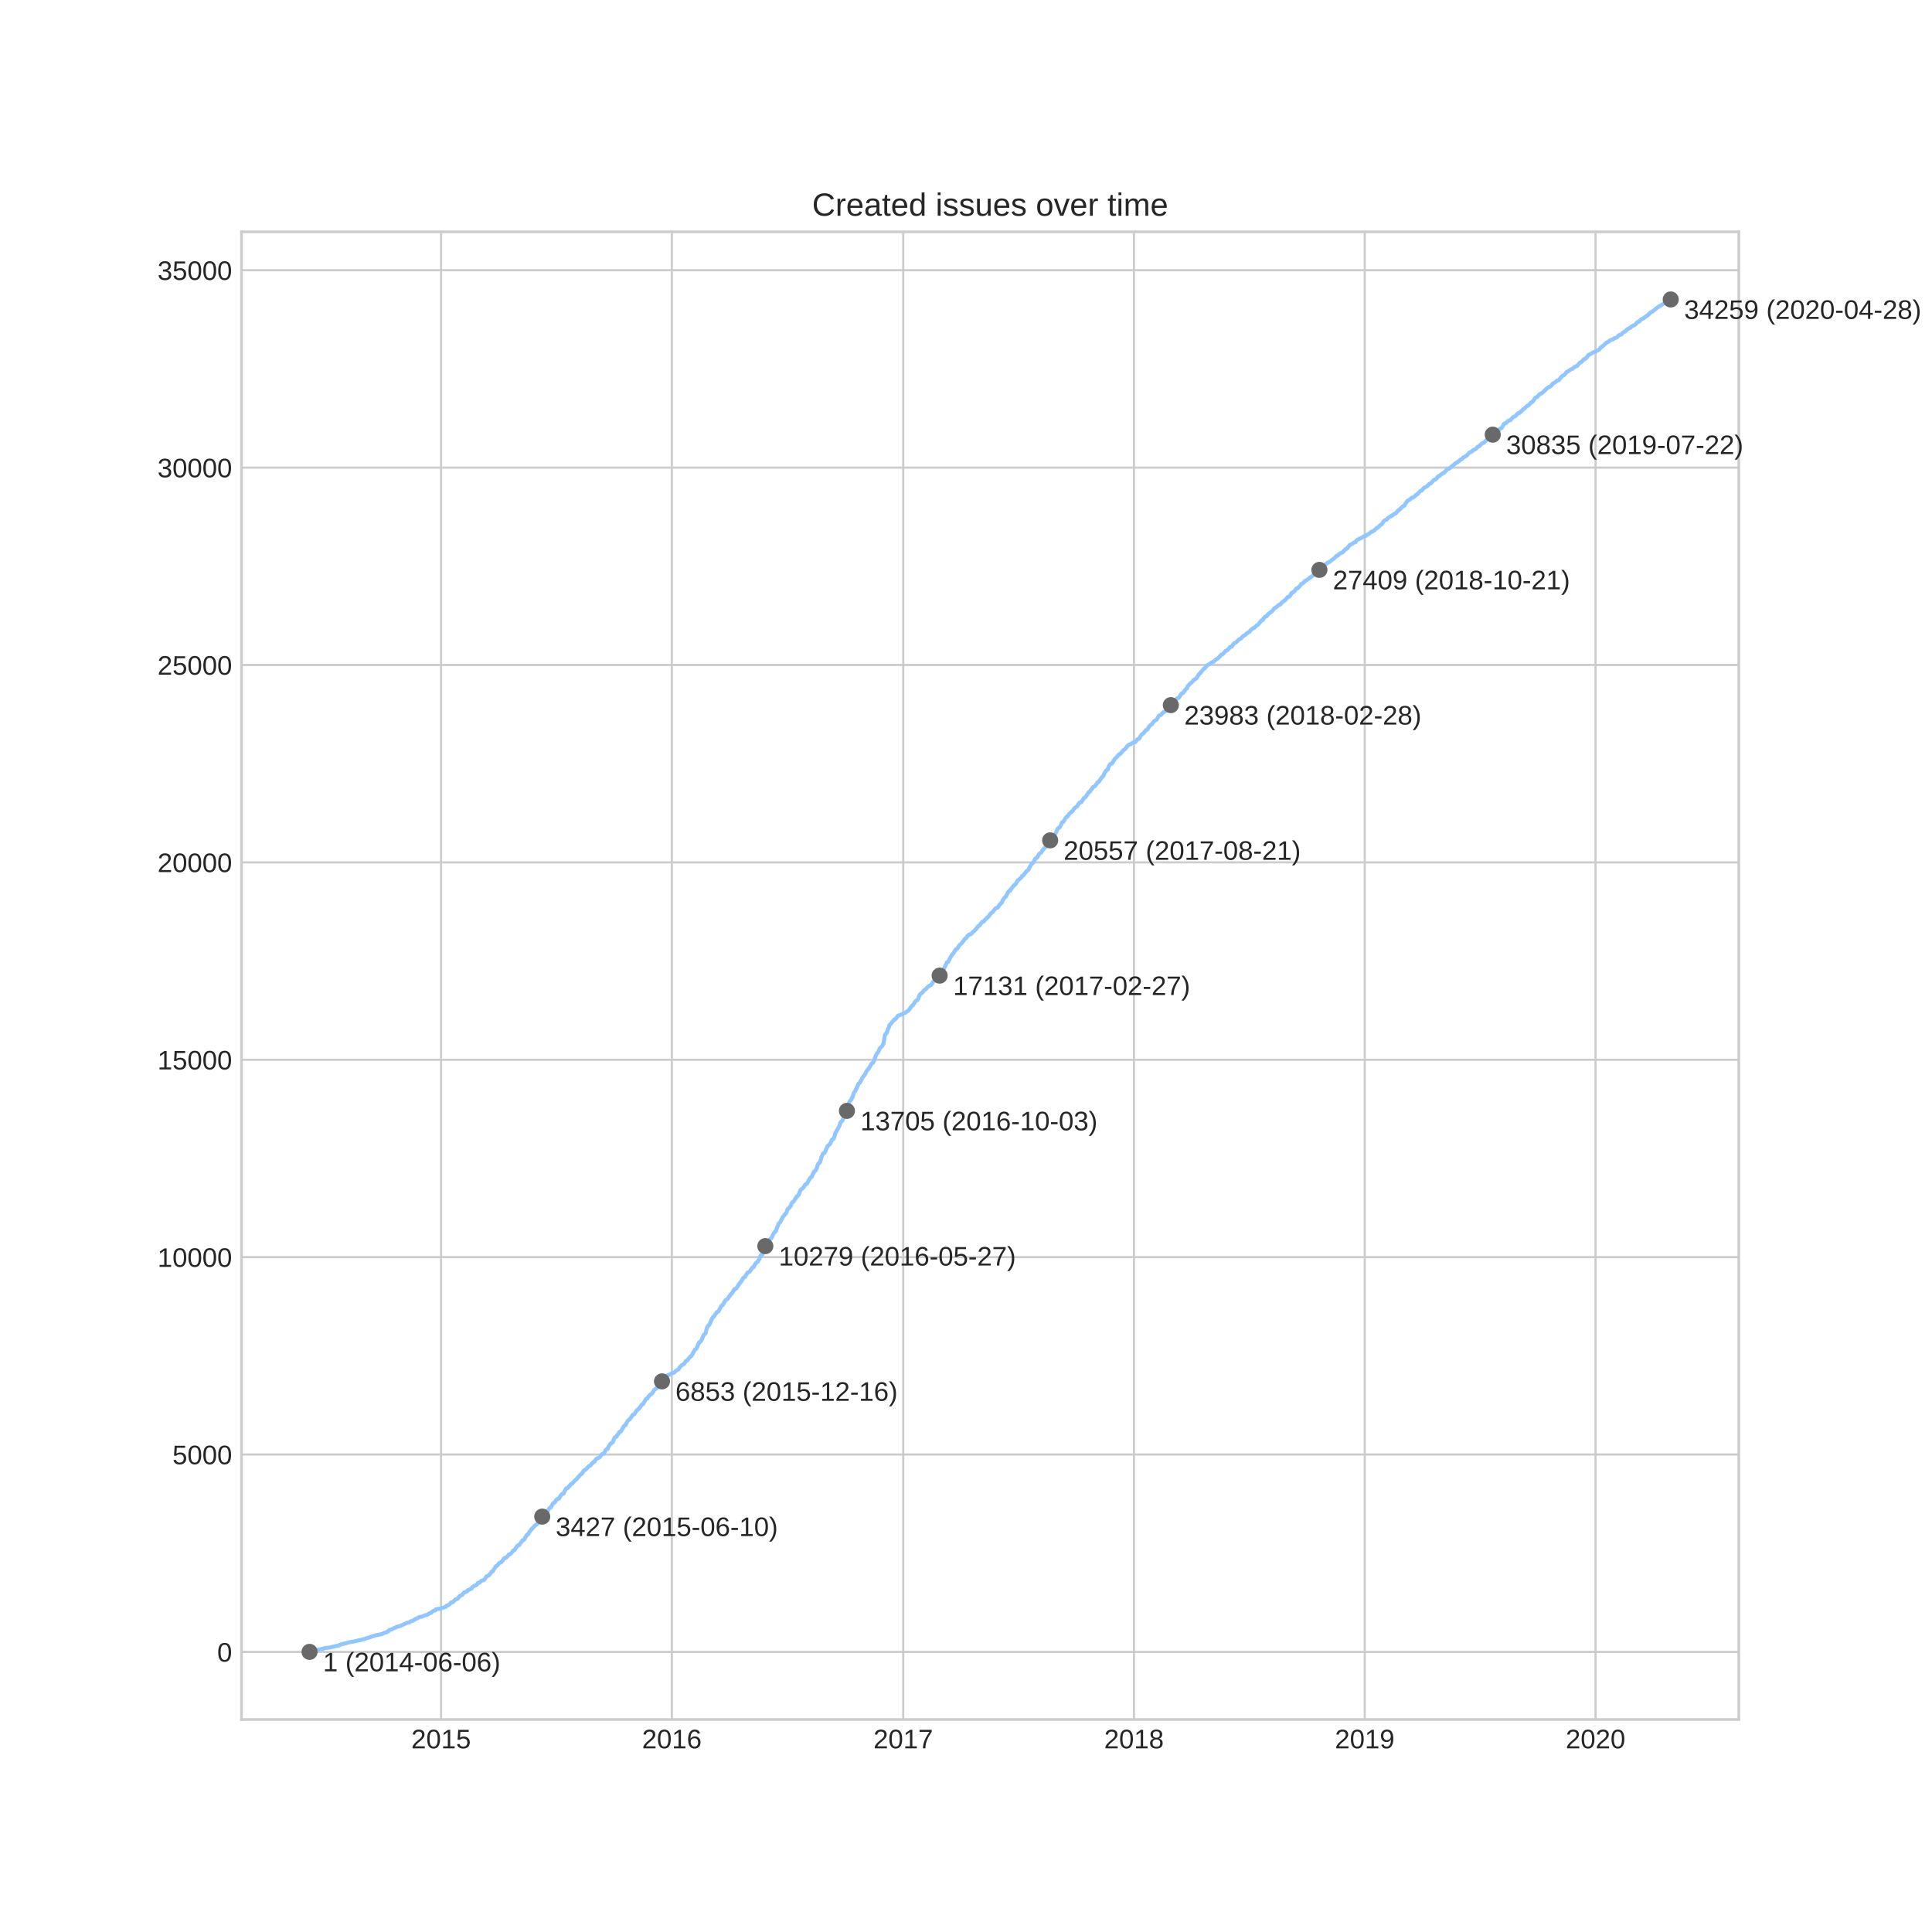 <?xml version="1.0" encoding="utf-8" standalone="no"?>
<!DOCTYPE svg PUBLIC "-//W3C//DTD SVG 1.1//EN"
  "http://www.w3.org/Graphics/SVG/1.1/DTD/svg11.dtd">
<!-- Created with matplotlib (https://matplotlib.org/) -->
<svg height="720pt" version="1.1" viewBox="0 0 720 720" width="720pt" xmlns="http://www.w3.org/2000/svg" xmlns:xlink="http://www.w3.org/1999/xlink">
 <defs>
  <style type="text/css">
*{stroke-linecap:butt;stroke-linejoin:round;}
  </style>
 </defs>
 <g id="figure_1">
  <g id="patch_1">
   <path d="M 0 720 
L 720 720 
L 720 0 
L 0 0 
z
" style="fill:#ffffff;"/>
  </g>
  <g id="axes_1">
   <g id="patch_2">
    <path d="M 90 640.8 
L 648 640.8 
L 648 86.4 
L 90 86.4 
z
" style="fill:#ffffff;"/>
   </g>
   <g id="matplotlib.axis_1">
    <g id="xtick_1">
     <g id="line2d_1">
      <path clip-path="url(#pfdbf160900)" d="M 164.372 640.8 
L 164.372 86.4 
" style="fill:none;stroke:#cccccc;stroke-linecap:round;stroke-width:0.8;"/>
     </g>
     <g id="line2d_2"/>
     <g id="text_1">
      <!-- 2015 -->
      <defs>
       <path d="M 5.031 0 
L 5.031 6.203 
Q 7.516 11.922 11.109 16.281 
Q 14.703 20.656 18.656 24.188 
Q 22.609 27.734 26.484 30.766 
Q 30.375 33.797 33.5 36.812 
Q 36.625 39.844 38.547 43.156 
Q 40.484 46.484 40.484 50.688 
Q 40.484 53.609 39.594 55.828 
Q 38.719 58.062 37.062 59.562 
Q 35.406 61.078 33.078 61.828 
Q 30.766 62.594 27.938 62.594 
Q 25.297 62.594 22.969 61.859 
Q 20.656 61.141 18.844 59.672 
Q 17.047 58.203 15.891 56.031 
Q 14.75 53.859 14.406 50.984 
L 5.422 51.812 
Q 5.859 55.516 7.469 58.781 
Q 9.078 62.062 11.906 64.531 
Q 14.75 67 18.719 68.406 
Q 22.703 69.828 27.938 69.828 
Q 33.062 69.828 37.062 68.609 
Q 41.062 67.391 43.812 64.984 
Q 46.578 62.594 48.047 59.078 
Q 49.516 55.562 49.516 50.984 
Q 49.516 47.516 48.266 44.391 
Q 47.016 41.266 44.938 38.422 
Q 42.875 35.594 40.141 32.953 
Q 37.406 30.328 34.422 27.812 
Q 31.453 25.297 28.422 22.828 
Q 25.391 20.359 22.719 17.859 
Q 20.062 15.375 17.969 12.812 
Q 15.875 10.25 14.703 7.469 
L 50.594 7.469 
L 50.594 0 
z
" id="LiberationSans-50"/>
       <path d="M 51.703 34.422 
Q 51.703 24.516 49.828 17.75 
Q 47.953 10.984 44.703 6.812 
Q 41.453 2.641 37.062 0.828 
Q 32.672 -0.984 27.688 -0.984 
Q 22.656 -0.984 18.312 0.828 
Q 13.969 2.641 10.766 6.781 
Q 7.562 10.938 5.734 17.703 
Q 3.906 24.469 3.906 34.422 
Q 3.906 44.828 5.734 51.641 
Q 7.562 58.453 10.781 62.5 
Q 14.016 66.547 18.406 68.188 
Q 22.797 69.828 27.984 69.828 
Q 32.906 69.828 37.219 68.188 
Q 41.547 66.547 44.766 62.5 
Q 48 58.453 49.844 51.641 
Q 51.703 44.828 51.703 34.422 
z
M 42.781 34.422 
Q 42.781 42.625 41.797 48.062 
Q 40.828 53.516 38.922 56.766 
Q 37.016 60.016 34.25 61.359 
Q 31.5 62.703 27.984 62.703 
Q 24.266 62.703 21.438 61.328 
Q 18.609 59.969 16.672 56.719 
Q 14.75 53.469 13.766 48.016 
Q 12.797 42.578 12.797 34.422 
Q 12.797 26.516 13.797 21.094 
Q 14.797 15.672 16.719 12.375 
Q 18.656 9.078 21.438 7.641 
Q 24.219 6.203 27.781 6.203 
Q 31.25 6.203 34.031 7.641 
Q 36.812 9.078 38.734 12.375 
Q 40.672 15.672 41.719 21.094 
Q 42.781 26.516 42.781 34.422 
z
" id="LiberationSans-48"/>
       <path d="M 7.625 0 
L 7.625 7.469 
L 25.141 7.469 
L 25.141 60.406 
L 9.625 49.312 
L 9.625 57.625 
L 25.875 68.797 
L 33.984 68.797 
L 33.984 7.469 
L 50.734 7.469 
L 50.734 0 
z
" id="LiberationSans-49"/>
       <path d="M 51.422 22.406 
Q 51.422 17.234 49.859 12.938 
Q 48.297 8.641 45.219 5.531 
Q 42.141 2.438 37.578 0.719 
Q 33.016 -0.984 27 -0.984 
Q 21.578 -0.984 17.547 0.281 
Q 13.531 1.562 10.734 3.781 
Q 7.953 6 6.312 8.984 
Q 4.688 11.969 4 15.375 
L 12.891 16.406 
Q 13.422 14.453 14.391 12.625 
Q 15.375 10.797 17.062 9.344 
Q 18.75 7.906 21.219 7.047 
Q 23.688 6.203 27.203 6.203 
Q 30.609 6.203 33.391 7.25 
Q 36.188 8.297 38.156 10.344 
Q 40.141 12.406 41.203 15.375 
Q 42.281 18.359 42.281 22.219 
Q 42.281 25.391 41.25 28.047 
Q 40.234 30.719 38.328 32.641 
Q 36.422 34.578 33.656 35.641 
Q 30.906 36.719 27.391 36.719 
Q 25.203 36.719 23.344 36.328 
Q 21.484 35.938 19.891 35.25 
Q 18.312 34.578 17.016 33.672 
Q 15.719 32.766 14.594 31.781 
L 6 31.781 
L 8.297 68.797 
L 47.406 68.797 
L 47.406 61.328 
L 16.312 61.328 
L 14.984 39.5 
Q 17.328 41.312 20.844 42.594 
Q 24.359 43.891 29.203 43.891 
Q 34.328 43.891 38.422 42.328 
Q 42.531 40.766 45.406 37.906 
Q 48.297 35.062 49.859 31.109 
Q 51.422 27.156 51.422 22.406 
z
" id="LiberationSans-53"/>
      </defs>
      <g style="fill:#262626;" transform="translate(153.25 651.547)scale(0.1 -0.1)">
       <use xlink:href="#LiberationSans-50"/>
       <use x="55.615" xlink:href="#LiberationSans-48"/>
       <use x="111.23" xlink:href="#LiberationSans-49"/>
       <use x="166.846" xlink:href="#LiberationSans-53"/>
      </g>
     </g>
    </g>
    <g id="xtick_2">
     <g id="line2d_3">
      <path clip-path="url(#pfdbf160900)" d="M 250.371 640.8 
L 250.371 86.4 
" style="fill:none;stroke:#cccccc;stroke-linecap:round;stroke-width:0.8;"/>
     </g>
     <g id="line2d_4"/>
     <g id="text_2">
      <!-- 2016 -->
      <defs>
       <path d="M 51.219 22.516 
Q 51.219 17.328 49.781 13 
Q 48.344 8.688 45.531 5.578 
Q 42.719 2.484 38.562 0.75 
Q 34.422 -0.984 29 -0.984 
Q 23 -0.984 18.5 1.312 
Q 14.016 3.609 11.031 7.922 
Q 8.062 12.25 6.562 18.531 
Q 5.078 24.812 5.078 32.812 
Q 5.078 42 6.766 48.922 
Q 8.453 55.859 11.625 60.5 
Q 14.797 65.141 19.359 67.484 
Q 23.922 69.828 29.688 69.828 
Q 33.203 69.828 36.281 69.094 
Q 39.359 68.359 41.875 66.719 
Q 44.391 65.094 46.281 62.406 
Q 48.188 59.719 49.312 55.812 
L 40.922 54.297 
Q 39.547 58.734 36.547 60.719 
Q 33.547 62.703 29.594 62.703 
Q 25.984 62.703 23.047 60.984 
Q 20.125 59.281 18.062 55.875 
Q 16.016 52.484 14.906 47.359 
Q 13.812 42.234 13.812 35.406 
Q 16.219 39.844 20.562 42.156 
Q 24.906 44.484 30.516 44.484 
Q 35.203 44.484 39.016 42.969 
Q 42.828 41.453 45.531 38.594 
Q 48.25 35.75 49.734 31.672 
Q 51.219 27.594 51.219 22.516 
z
M 42.281 22.125 
Q 42.281 25.688 41.406 28.562 
Q 40.531 31.453 38.766 33.469 
Q 37.016 35.5 34.422 36.594 
Q 31.844 37.703 28.422 37.703 
Q 26.031 37.703 23.578 36.984 
Q 21.141 36.281 19.156 34.688 
Q 17.188 33.109 15.938 30.516 
Q 14.703 27.938 14.703 24.219 
Q 14.703 20.406 15.672 17.109 
Q 16.656 13.812 18.484 11.375 
Q 20.312 8.938 22.891 7.516 
Q 25.484 6.109 28.719 6.109 
Q 31.891 6.109 34.406 7.203 
Q 36.922 8.297 38.672 10.375 
Q 40.438 12.453 41.359 15.422 
Q 42.281 18.406 42.281 22.125 
z
" id="LiberationSans-54"/>
      </defs>
      <g style="fill:#262626;" transform="translate(239.249 651.547)scale(0.1 -0.1)">
       <use xlink:href="#LiberationSans-50"/>
       <use x="55.615" xlink:href="#LiberationSans-48"/>
       <use x="111.23" xlink:href="#LiberationSans-49"/>
       <use x="166.846" xlink:href="#LiberationSans-54"/>
      </g>
     </g>
    </g>
    <g id="xtick_3">
     <g id="line2d_5">
      <path clip-path="url(#pfdbf160900)" d="M 336.605 640.8 
L 336.605 86.4 
" style="fill:none;stroke:#cccccc;stroke-linecap:round;stroke-width:0.8;"/>
     </g>
     <g id="line2d_6"/>
     <g id="text_3">
      <!-- 2017 -->
      <defs>
       <path d="M 50.594 61.672 
Q 45.406 53.766 41.062 46.453 
Q 36.719 39.156 33.594 31.75 
Q 30.469 24.359 28.734 16.578 
Q 27 8.797 27 0 
L 17.828 0 
Q 17.828 8.25 19.781 16.188 
Q 21.734 24.125 25.047 31.766 
Q 28.375 39.406 32.766 46.781 
Q 37.156 54.156 42.094 61.328 
L 5.125 61.328 
L 5.125 68.797 
L 50.594 68.797 
z
" id="LiberationSans-55"/>
      </defs>
      <g style="fill:#262626;" transform="translate(325.483 651.547)scale(0.1 -0.1)">
       <use xlink:href="#LiberationSans-50"/>
       <use x="55.615" xlink:href="#LiberationSans-48"/>
       <use x="111.23" xlink:href="#LiberationSans-49"/>
       <use x="166.846" xlink:href="#LiberationSans-55"/>
      </g>
     </g>
    </g>
    <g id="xtick_4">
     <g id="line2d_7">
      <path clip-path="url(#pfdbf160900)" d="M 422.603 640.8 
L 422.603 86.4 
" style="fill:none;stroke:#cccccc;stroke-linecap:round;stroke-width:0.8;"/>
     </g>
     <g id="line2d_8"/>
     <g id="text_4">
      <!-- 2018 -->
      <defs>
       <path d="M 51.266 19.188 
Q 51.266 14.797 49.875 11.109 
Q 48.484 7.422 45.625 4.734 
Q 42.781 2.047 38.328 0.531 
Q 33.891 -0.984 27.828 -0.984 
Q 21.781 -0.984 17.359 0.531 
Q 12.938 2.047 10.031 4.703 
Q 7.125 7.375 5.734 11.062 
Q 4.344 14.75 4.344 19.094 
Q 4.344 22.859 5.484 25.781 
Q 6.641 28.719 8.562 30.828 
Q 10.5 32.953 12.969 34.25 
Q 15.438 35.547 18.062 35.984 
L 18.062 36.188 
Q 15.188 36.859 12.906 38.375 
Q 10.641 39.891 9.094 42.016 
Q 7.562 44.141 6.75 46.719 
Q 5.953 49.312 5.953 52.203 
Q 5.953 55.812 7.344 59 
Q 8.734 62.203 11.469 64.625 
Q 14.203 67.047 18.25 68.438 
Q 22.312 69.828 27.641 69.828 
Q 33.25 69.828 37.375 68.406 
Q 41.5 67 44.203 64.578 
Q 46.922 62.156 48.234 58.938 
Q 49.562 55.719 49.562 52.094 
Q 49.562 49.266 48.75 46.672 
Q 47.953 44.094 46.406 41.969 
Q 44.875 39.844 42.594 38.344 
Q 40.328 36.859 37.359 36.281 
L 37.359 36.078 
Q 40.328 35.594 42.859 34.297 
Q 45.406 33.016 47.266 30.891 
Q 49.125 28.766 50.188 25.828 
Q 51.266 22.906 51.266 19.188 
z
M 40.438 51.609 
Q 40.438 54.203 39.766 56.344 
Q 39.109 58.5 37.594 60.031 
Q 36.078 61.578 33.641 62.422 
Q 31.203 63.281 27.641 63.281 
Q 24.172 63.281 21.781 62.422 
Q 19.391 61.578 17.844 60.031 
Q 16.312 58.5 15.625 56.344 
Q 14.938 54.203 14.938 51.609 
Q 14.938 49.562 15.469 47.406 
Q 16.016 45.266 17.422 43.5 
Q 18.844 41.75 21.328 40.625 
Q 23.828 39.5 27.734 39.5 
Q 31.891 39.5 34.406 40.625 
Q 36.922 41.75 38.25 43.5 
Q 39.594 45.266 40.016 47.406 
Q 40.438 49.562 40.438 51.609 
z
M 42.141 20.016 
Q 42.141 22.516 41.453 24.828 
Q 40.766 27.156 39.109 28.938 
Q 37.453 30.719 34.641 31.812 
Q 31.844 32.906 27.641 32.906 
Q 23.781 32.906 21.062 31.812 
Q 18.359 30.719 16.672 28.906 
Q 14.984 27.094 14.203 24.719 
Q 13.422 22.359 13.422 19.828 
Q 13.422 16.656 14.203 14.031 
Q 14.984 11.422 16.688 9.547 
Q 18.406 7.672 21.188 6.641 
Q 23.969 5.609 27.938 5.609 
Q 31.938 5.609 34.672 6.641 
Q 37.406 7.672 39.062 9.547 
Q 40.719 11.422 41.422 14.078 
Q 42.141 16.75 42.141 20.016 
z
" id="LiberationSans-56"/>
      </defs>
      <g style="fill:#262626;" transform="translate(411.481 651.547)scale(0.1 -0.1)">
       <use xlink:href="#LiberationSans-50"/>
       <use x="55.615" xlink:href="#LiberationSans-48"/>
       <use x="111.23" xlink:href="#LiberationSans-49"/>
       <use x="166.846" xlink:href="#LiberationSans-56"/>
      </g>
     </g>
    </g>
    <g id="xtick_5">
     <g id="line2d_9">
      <path clip-path="url(#pfdbf160900)" d="M 508.602 640.8 
L 508.602 86.4 
" style="fill:none;stroke:#cccccc;stroke-linecap:round;stroke-width:0.8;"/>
     </g>
     <g id="line2d_10"/>
     <g id="text_5">
      <!-- 2019 -->
      <defs>
       <path d="M 50.875 35.797 
Q 50.875 26.609 49.141 19.703 
Q 47.406 12.797 44.188 8.203 
Q 40.969 3.609 36.344 1.312 
Q 31.734 -0.984 25.984 -0.984 
Q 22.016 -0.984 18.844 -0.172 
Q 15.672 0.641 13.172 2.344 
Q 10.688 4.047 8.922 6.781 
Q 7.172 9.516 6.109 13.375 
L 14.5 14.703 
Q 15.875 10.25 18.781 8.172 
Q 21.688 6.109 26.125 6.109 
Q 29.688 6.109 32.641 7.781 
Q 35.594 9.469 37.672 12.844 
Q 39.75 16.219 40.922 21.297 
Q 42.094 26.375 42.188 33.203 
Q 41.156 30.906 39.375 29.094 
Q 37.594 27.297 35.328 26.047 
Q 33.062 24.812 30.422 24.141 
Q 27.781 23.484 25.094 23.484 
Q 20.406 23.484 16.625 25.172 
Q 12.844 26.859 10.203 29.875 
Q 7.562 32.906 6.125 37.172 
Q 4.688 41.453 4.688 46.688 
Q 4.688 52 6.219 56.297 
Q 7.766 60.594 10.688 63.594 
Q 13.625 66.609 17.891 68.219 
Q 22.172 69.828 27.594 69.828 
Q 39.062 69.828 44.969 61.328 
Q 50.875 52.828 50.875 35.797 
z
M 41.312 44.281 
Q 41.312 48.094 40.406 51.453 
Q 39.5 54.828 37.719 57.312 
Q 35.938 59.812 33.328 61.25 
Q 30.719 62.703 27.297 62.703 
Q 24.125 62.703 21.578 61.578 
Q 19.047 60.453 17.281 58.375 
Q 15.531 56.297 14.578 53.312 
Q 13.625 50.344 13.625 46.688 
Q 13.625 43.219 14.469 40.234 
Q 15.328 37.25 17.031 35.078 
Q 18.75 32.906 21.281 31.656 
Q 23.828 30.422 27.203 30.422 
Q 29.641 30.422 32.156 31.25 
Q 34.672 32.078 36.688 33.781 
Q 38.719 35.5 40.016 38.109 
Q 41.312 40.719 41.312 44.281 
z
" id="LiberationSans-57"/>
      </defs>
      <g style="fill:#262626;" transform="translate(497.48 651.547)scale(0.1 -0.1)">
       <use xlink:href="#LiberationSans-50"/>
       <use x="55.615" xlink:href="#LiberationSans-48"/>
       <use x="111.23" xlink:href="#LiberationSans-49"/>
       <use x="166.846" xlink:href="#LiberationSans-57"/>
      </g>
     </g>
    </g>
    <g id="xtick_6">
     <g id="line2d_11">
      <path clip-path="url(#pfdbf160900)" d="M 594.6 640.8 
L 594.6 86.4 
" style="fill:none;stroke:#cccccc;stroke-linecap:round;stroke-width:0.8;"/>
     </g>
     <g id="line2d_12"/>
     <g id="text_6">
      <!-- 2020 -->
      <g style="fill:#262626;" transform="translate(583.478 651.547)scale(0.1 -0.1)">
       <use xlink:href="#LiberationSans-50"/>
       <use x="55.615" xlink:href="#LiberationSans-48"/>
       <use x="111.23" xlink:href="#LiberationSans-50"/>
       <use x="166.846" xlink:href="#LiberationSans-48"/>
      </g>
     </g>
    </g>
   </g>
   <g id="matplotlib.axis_2">
    <g id="ytick_1">
     <g id="line2d_13">
      <path clip-path="url(#pfdbf160900)" d="M 90 615.615 
L 648 615.615 
" style="fill:none;stroke:#cccccc;stroke-linecap:round;stroke-width:0.8;"/>
     </g>
     <g id="line2d_14"/>
     <g id="text_7">
      <!-- 0 -->
      <g style="fill:#262626;" transform="translate(80.939 619.238)scale(0.1 -0.1)">
       <use xlink:href="#LiberationSans-48"/>
      </g>
     </g>
    </g>
    <g id="ytick_2">
     <g id="line2d_15">
      <path clip-path="url(#pfdbf160900)" d="M 90 542.055 
L 648 542.055 
" style="fill:none;stroke:#cccccc;stroke-linecap:round;stroke-width:0.8;"/>
     </g>
     <g id="line2d_16"/>
     <g id="text_8">
      <!-- 5000 -->
      <g style="fill:#262626;" transform="translate(64.256 545.679)scale(0.1 -0.1)">
       <use xlink:href="#LiberationSans-53"/>
       <use x="55.615" xlink:href="#LiberationSans-48"/>
       <use x="111.23" xlink:href="#LiberationSans-48"/>
       <use x="166.846" xlink:href="#LiberationSans-48"/>
      </g>
     </g>
    </g>
    <g id="ytick_3">
     <g id="line2d_17">
      <path clip-path="url(#pfdbf160900)" d="M 90 468.496 
L 648 468.496 
" style="fill:none;stroke:#cccccc;stroke-linecap:round;stroke-width:0.8;"/>
     </g>
     <g id="line2d_18"/>
     <g id="text_9">
      <!-- 10000 -->
      <g style="fill:#262626;" transform="translate(58.695 472.119)scale(0.1 -0.1)">
       <use xlink:href="#LiberationSans-49"/>
       <use x="55.615" xlink:href="#LiberationSans-48"/>
       <use x="111.23" xlink:href="#LiberationSans-48"/>
       <use x="166.846" xlink:href="#LiberationSans-48"/>
       <use x="222.461" xlink:href="#LiberationSans-48"/>
      </g>
     </g>
    </g>
    <g id="ytick_4">
     <g id="line2d_19">
      <path clip-path="url(#pfdbf160900)" d="M 90 394.936 
L 648 394.936 
" style="fill:none;stroke:#cccccc;stroke-linecap:round;stroke-width:0.8;"/>
     </g>
     <g id="line2d_20"/>
     <g id="text_10">
      <!-- 15000 -->
      <g style="fill:#262626;" transform="translate(58.695 398.56)scale(0.1 -0.1)">
       <use xlink:href="#LiberationSans-49"/>
       <use x="55.615" xlink:href="#LiberationSans-53"/>
       <use x="111.23" xlink:href="#LiberationSans-48"/>
       <use x="166.846" xlink:href="#LiberationSans-48"/>
       <use x="222.461" xlink:href="#LiberationSans-48"/>
      </g>
     </g>
    </g>
    <g id="ytick_5">
     <g id="line2d_21">
      <path clip-path="url(#pfdbf160900)" d="M 90 321.377 
L 648 321.377 
" style="fill:none;stroke:#cccccc;stroke-linecap:round;stroke-width:0.8;"/>
     </g>
     <g id="line2d_22"/>
     <g id="text_11">
      <!-- 20000 -->
      <g style="fill:#262626;" transform="translate(58.695 325)scale(0.1 -0.1)">
       <use xlink:href="#LiberationSans-50"/>
       <use x="55.615" xlink:href="#LiberationSans-48"/>
       <use x="111.23" xlink:href="#LiberationSans-48"/>
       <use x="166.846" xlink:href="#LiberationSans-48"/>
       <use x="222.461" xlink:href="#LiberationSans-48"/>
      </g>
     </g>
    </g>
    <g id="ytick_6">
     <g id="line2d_23">
      <path clip-path="url(#pfdbf160900)" d="M 90 247.817 
L 648 247.817 
" style="fill:none;stroke:#cccccc;stroke-linecap:round;stroke-width:0.8;"/>
     </g>
     <g id="line2d_24"/>
     <g id="text_12">
      <!-- 25000 -->
      <g style="fill:#262626;" transform="translate(58.695 251.441)scale(0.1 -0.1)">
       <use xlink:href="#LiberationSans-50"/>
       <use x="55.615" xlink:href="#LiberationSans-53"/>
       <use x="111.23" xlink:href="#LiberationSans-48"/>
       <use x="166.846" xlink:href="#LiberationSans-48"/>
       <use x="222.461" xlink:href="#LiberationSans-48"/>
      </g>
     </g>
    </g>
    <g id="ytick_7">
     <g id="line2d_25">
      <path clip-path="url(#pfdbf160900)" d="M 90 174.258 
L 648 174.258 
" style="fill:none;stroke:#cccccc;stroke-linecap:round;stroke-width:0.8;"/>
     </g>
     <g id="line2d_26"/>
     <g id="text_13">
      <!-- 30000 -->
      <defs>
       <path d="M 51.219 19 
Q 51.219 14.266 49.672 10.547 
Q 48.141 6.844 45.188 4.266 
Q 42.234 1.703 37.859 0.359 
Q 33.5 -0.984 27.875 -0.984 
Q 21.484 -0.984 17.109 0.609 
Q 12.75 2.203 9.906 4.812 
Q 7.078 7.422 5.656 10.766 
Q 4.25 14.109 3.812 17.672 
L 12.891 18.5 
Q 13.281 15.766 14.328 13.516 
Q 15.375 11.281 17.188 9.672 
Q 19 8.062 21.625 7.172 
Q 24.266 6.297 27.875 6.297 
Q 34.516 6.297 38.297 9.562 
Q 42.094 12.844 42.094 19.281 
Q 42.094 23.094 40.406 25.406 
Q 38.719 27.734 36.203 29.031 
Q 33.688 30.328 30.734 30.766 
Q 27.781 31.203 25.297 31.203 
L 20.312 31.203 
L 20.312 38.812 
L 25.094 38.812 
Q 27.594 38.812 30.266 39.328 
Q 32.953 39.844 35.172 41.188 
Q 37.406 42.531 38.844 44.828 
Q 40.281 47.125 40.281 50.688 
Q 40.281 56.203 37.031 59.391 
Q 33.797 62.594 27.391 62.594 
Q 21.578 62.594 17.984 59.609 
Q 14.406 56.641 13.812 51.219 
L 4.984 51.906 
Q 5.516 56.453 7.469 59.812 
Q 9.422 63.188 12.422 65.406 
Q 15.438 67.625 19.281 68.719 
Q 23.141 69.828 27.484 69.828 
Q 33.25 69.828 37.391 68.375 
Q 41.547 66.938 44.188 64.469 
Q 46.828 62.016 48.062 58.688 
Q 49.312 55.375 49.312 51.609 
Q 49.312 48.578 48.484 45.938 
Q 47.656 43.312 45.891 41.203 
Q 44.141 39.109 41.422 37.594 
Q 38.719 36.078 34.906 35.297 
L 34.906 35.109 
Q 39.062 34.672 42.141 33.219 
Q 45.219 31.781 47.219 29.625 
Q 49.219 27.484 50.219 24.75 
Q 51.219 22.016 51.219 19 
z
" id="LiberationSans-51"/>
      </defs>
      <g style="fill:#262626;" transform="translate(58.695 177.881)scale(0.1 -0.1)">
       <use xlink:href="#LiberationSans-51"/>
       <use x="55.615" xlink:href="#LiberationSans-48"/>
       <use x="111.23" xlink:href="#LiberationSans-48"/>
       <use x="166.846" xlink:href="#LiberationSans-48"/>
       <use x="222.461" xlink:href="#LiberationSans-48"/>
      </g>
     </g>
    </g>
    <g id="ytick_8">
     <g id="line2d_27">
      <path clip-path="url(#pfdbf160900)" d="M 90 100.698 
L 648 100.698 
" style="fill:none;stroke:#cccccc;stroke-linecap:round;stroke-width:0.8;"/>
     </g>
     <g id="line2d_28"/>
     <g id="text_14">
      <!-- 35000 -->
      <g style="fill:#262626;" transform="translate(58.695 104.322)scale(0.1 -0.1)">
       <use xlink:href="#LiberationSans-51"/>
       <use x="55.615" xlink:href="#LiberationSans-53"/>
       <use x="111.23" xlink:href="#LiberationSans-48"/>
       <use x="166.846" xlink:href="#LiberationSans-48"/>
       <use x="222.461" xlink:href="#LiberationSans-48"/>
      </g>
     </g>
    </g>
   </g>
   <g id="line2d_29">
    <path clip-path="url(#pfdbf160900)" d="M 115.364 615.6 
L 115.409 615.497 
L 117.999 615.012 
L 118.646 614.776 
L 118.646 614.761 
L 119.768 614.585 
L 119.844 614.541 
L 120.523 614.394 
L 120.567 614.364 
L 120.844 614.247 
L 120.931 614.217 
L 121.025 614.173 
L 122.643 614.011 
L 122.882 613.982 
L 124.935 613.496 
L 125.554 613.379 
L 126.261 613.217 
L 126.434 613.114 
L 127.051 612.834 
L 127.784 612.658 
L 128.308 612.511 
L 128.315 612.496 
L 129.211 612.319 
L 129.3 612.26 
L 130.019 612.084 
L 130.024 612.069 
L 131.602 611.79 
L 131.849 611.745 
L 132.79 611.569 
L 133.202 611.422 
L 133.283 611.363 
L 134.587 611.157 
L 134.694 611.069 
L 135.641 610.848 
L 136.236 610.716 
L 136.608 610.48 
L 137.025 610.392 
L 137.562 610.274 
L 137.709 610.215 
L 138.153 610.054 
L 138.227 609.965 
L 139.325 609.671 
L 139.394 609.642 
L 139.837 609.495 
L 139.872 609.45 
L 141.485 609.171 
L 142.401 608.921 
L 143.153 608.553 
L 143.161 608.538 
L 143.376 608.421 
L 143.822 608.362 
L 144.274 608.229 
L 144.337 608.053 
L 144.758 607.92 
L 144.889 607.656 
L 145.014 607.508 
L 145.047 607.435 
L 145.958 607.244 
L 146.868 606.729 
L 147.367 606.596 
L 147.452 606.479 
L 147.698 606.346 
L 147.881 606.287 
L 148.3 606.155 
L 148.317 606.14 
L 149.018 606.008 
L 151.609 604.816 
L 151.628 604.772 
L 152.533 604.64 
L 152.747 604.448 
L 153.109 604.198 
L 153.944 603.963 
L 154.954 603.271 
L 155.615 603.095 
L 155.751 602.918 
L 156.212 602.639 
L 157.238 602.462 
L 157.359 602.389 
L 158.431 601.962 
L 159.14 601.83 
L 159.428 601.683 
L 159.524 601.521 
L 159.87 601.315 
L 159.95 601.256 
L 160.739 601.021 
L 160.842 600.785 
L 161.075 600.638 
L 161.197 600.55 
L 161.417 600.388 
L 162.392 600.035 
L 162.448 599.902 
L 162.466 599.711 
L 164.086 599.476 
L 164.234 599.417 
L 166.03 598.873 
L 166.174 598.74 
L 166.255 598.564 
L 166.259 598.505 
L 166.64 598.358 
L 167.174 598.166 
L 167.498 597.916 
L 167.598 597.843 
L 167.737 597.622 
L 167.876 597.49 
L 168.002 597.416 
L 168.113 597.269 
L 168.14 597.166 
L 168.877 597.019 
L 169.034 596.828 
L 169.135 596.71 
L 169.293 596.504 
L 169.401 596.372 
L 169.721 596.151 
L 169.822 596.004 
L 170.186 595.974 
L 170.496 595.842 
L 171.167 595.003 
L 171.266 594.797 
L 171.631 594.636 
L 172.298 594.385 
L 172.371 594.253 
L 172.629 593.812 
L 172.815 593.679 
L 172.941 593.488 
L 173.776 593.208 
L 173.944 593.12 
L 174.228 592.841 
L 174.276 592.694 
L 174.52 592.561 
L 175.841 591.943 
L 175.947 591.649 
L 176.14 591.428 
L 176.308 591.281 
L 176.501 591.134 
L 177.099 590.899 
L 177.136 590.825 
L 177.508 590.693 
L 177.654 590.604 
L 177.748 590.443 
L 177.907 590.163 
L 178.085 589.942 
L 178.703 589.81 
L 178.812 589.648 
L 179.469 589.074 
L 180.306 588.854 
L 180.419 588.663 
L 180.609 588.53 
L 180.713 588.412 
L 180.821 588.265 
L 181.158 587.647 
L 181.326 587.5 
L 181.484 587.427 
L 182.282 587.044 
L 183.205 585.764 
L 183.634 585.588 
L 183.759 585.396 
L 183.895 585.191 
L 184.006 584.896 
L 184.131 584.705 
L 184.3 584.514 
L 184.548 584.19 
L 184.831 583.66 
L 185.27 583.513 
L 185.432 583.307 
L 185.525 583.175 
L 185.686 582.954 
L 185.975 582.616 
L 186.06 582.484 
L 186.763 582.204 
L 186.8 582.145 
L 186.972 582.013 
L 187.025 581.924 
L 187.166 581.792 
L 187.362 581.454 
L 187.628 581.13 
L 187.929 580.689 
L 188.537 580.527 
L 188.735 580.365 
L 188.955 580.188 
L 189.025 580.085 
L 189.147 579.953 
L 189.588 579.35 
L 189.804 579.291 
L 190.214 579.159 
L 190.37 578.909 
L 190.701 578.644 
L 190.835 578.452 
L 191.282 577.835 
L 191.753 577.702 
L 191.901 577.467 
L 192.233 576.79 
L 192.348 576.702 
L 192.538 576.511 
L 192.646 576.319 
L 192.718 576.26 
L 192.841 576.128 
L 192.923 575.996 
L 193.472 575.834 
L 193.581 575.569 
L 193.684 575.51 
L 193.783 575.363 
L 194.715 574.039 
L 195.226 573.877 
L 195.308 573.745 
L 195.439 573.583 
L 195.541 573.421 
L 195.655 573.244 
L 195.767 572.891 
L 195.948 572.641 
L 196.071 572.524 
L 196.168 572.273 
L 196.262 572.097 
L 196.83 571.759 
L 196.977 571.464 
L 197.082 571.302 
L 197.343 570.832 
L 197.778 570.273 
L 198.135 569.831 
L 199.192 568.787 
L 199.332 568.507 
L 200.157 567.963 
L 200.288 567.816 
L 201.333 566.345 
L 201.765 566.197 
L 201.934 565.609 
L 201.993 565.462 
L 202.076 565.182 
L 202.551 564.506 
L 202.744 564.329 
L 202.785 564.211 
L 203.457 564.094 
L 203.615 563.917 
L 204.705 562.093 
L 205.257 561.813 
L 205.356 561.534 
L 205.709 560.96 
L 205.814 560.783 
L 206.01 560.475 
L 206.126 560.195 
L 206.554 560.033 
L 206.757 559.842 
L 207.542 558.724 
L 208.319 558.518 
L 208.66 557.812 
L 208.782 557.635 
L 209.421 556.826 
L 209.991 556.62 
L 210.109 556.399 
L 210.235 556.076 
L 210.365 555.781 
L 210.487 555.634 
L 211.084 554.634 
L 211.647 554.487 
L 211.765 554.266 
L 212.138 553.913 
L 212.312 553.722 
L 212.411 553.531 
L 212.504 553.383 
L 212.613 553.251 
L 212.737 553.104 
L 212.909 553.045 
L 213.263 552.913 
L 213.418 552.663 
L 213.559 552.501 
L 214.555 551.427 
L 214.887 551.294 
L 215.059 551 
L 216.234 549.661 
L 216.87 549.161 
L 217.562 548.043 
L 217.692 547.896 
L 217.892 547.852 
L 218.209 547.719 
L 219.476 546.366 
L 219.945 546.219 
L 220.04 546.116 
L 220.19 545.983 
L 220.3 545.807 
L 221.094 544.895 
L 221.515 544.748 
L 221.854 544.174 
L 222.035 543.88 
L 222.433 543.571 
L 223.294 543.203 
L 223.479 543.041 
L 223.594 542.909 
L 224.311 541.938 
L 224.895 541.746 
L 225.341 541.173 
L 225.466 540.893 
L 225.61 540.584 
L 225.749 540.452 
L 225.832 540.305 
L 226.171 540.069 
L 226.483 539.922 
L 226.584 539.525 
L 226.732 539.334 
L 226.921 538.907 
L 227.356 538.26 
L 227.465 538.112 
L 227.545 537.921 
L 228.035 537.774 
L 228.166 537.598 
L 228.167 537.583 
L 228.367 537.45 
L 228.933 535.965 
L 229.114 535.773 
L 229.224 535.582 
L 229.805 535.391 
L 229.924 534.979 
L 230.27 534.552 
L 230.44 534.361 
L 230.543 534.214 
L 230.818 533.684 
L 230.899 533.596 
L 231.401 533.464 
L 231.489 533.316 
L 232.558 531.374 
L 233.079 531.139 
L 233.518 530.256 
L 233.599 530.109 
L 233.714 529.889 
L 233.813 529.741 
L 233.938 529.521 
L 234.501 528.991 
L 234.743 528.859 
L 235.864 527.226 
L 236.38 527.02 
L 236.654 526.608 
L 236.805 526.358 
L 236.928 526.166 
L 237.176 525.769 
L 237.376 525.534 
L 237.433 525.46 
L 237.699 525.313 
L 237.825 525.225 
L 238.033 525.078 
L 238.126 524.901 
L 238.355 524.71 
L 238.461 524.533 
L 238.659 524.21 
L 238.814 523.974 
L 238.967 523.754 
L 239.055 523.592 
L 239.139 523.504 
L 239.506 523.342 
L 239.616 523.283 
L 239.823 522.989 
L 240.73 521.37 
L 241.282 521.164 
L 241.449 520.738 
L 241.552 520.605 
L 241.673 520.473 
L 241.805 520.34 
L 242.29 519.767 
L 242.82 519.472 
L 242.986 519.325 
L 243.203 518.987 
L 243.918 517.839 
L 244.806 517.28 
L 244.938 516.927 
L 245.191 516.486 
L 245.352 516.339 
L 245.674 515.662 
L 246.227 515.5 
L 246.377 515.191 
L 246.525 515.059 
L 246.76 514.735 
L 246.909 514.412 
L 247.186 513.97 
L 248.226 513.058 
L 248.328 512.896 
L 248.605 512.631 
L 248.679 512.587 
L 249.494 512.308 
L 250.494 511.719 
L 251.164 511.572 
L 251.706 511.043 
L 251.812 510.925 
L 252.075 510.792 
L 252.24 510.601 
L 252.425 510.513 
L 252.849 510.336 
L 252.921 510.16 
L 253.417 509.439 
L 253.546 509.233 
L 253.901 508.924 
L 253.996 508.792 
L 254.472 508.6 
L 255.018 508.13 
L 255.163 507.894 
L 255.3 507.747 
L 255.408 507.585 
L 255.506 507.423 
L 255.594 507.203 
L 256.12 507.012 
L 256.254 506.806 
L 256.361 506.644 
L 256.488 506.497 
L 256.716 506.188 
L 256.822 506.041 
L 257.286 505.496 
L 257.67 505.349 
L 258.993 502.951 
L 259.491 502.686 
L 259.647 502.333 
L 259.736 502.171 
L 259.958 501.745 
L 260.223 500.95 
L 260.351 500.685 
L 260.661 500.17 
L 261.044 500.009 
L 261.299 499.685 
L 261.386 499.538 
L 261.464 499.332 
L 261.598 499.2 
L 261.753 498.714 
L 261.904 498.273 
L 262.025 498.126 
L 262.132 497.669 
L 262.233 497.508 
L 262.374 497.375 
L 262.453 497.331 
L 262.714 497.169 
L 262.976 496.757 
L 263.094 496.228 
L 263.225 495.683 
L 263.311 495.345 
L 263.604 494.521 
L 264.118 493.859 
L 264.366 493.697 
L 264.446 493.535 
L 265.084 492.02 
L 265.215 491.682 
L 265.46 491.123 
L 265.664 490.961 
L 265.736 490.887 
L 265.998 490.725 
L 266.108 490.534 
L 266.214 490.328 
L 267.104 489.092 
L 267.129 489.004 
L 267.509 488.857 
L 267.62 488.798 
L 267.823 488.607 
L 268.032 488.151 
L 268.175 487.96 
L 268.288 487.768 
L 268.537 487.195 
L 268.663 487.047 
L 268.736 486.842 
L 268.844 486.621 
L 269.343 486.356 
L 269.464 486.062 
L 269.611 485.929 
L 269.722 485.635 
L 269.846 485.488 
L 269.922 485.179 
L 270.023 485.061 
L 270.286 484.767 
L 270.403 484.502 
L 271.182 484.046 
L 272.375 482.281 
L 272.698 482.09 
L 272.857 481.869 
L 272.942 481.707 
L 273.022 481.531 
L 273.154 481.383 
L 273.255 481.133 
L 273.413 480.957 
L 273.674 480.471 
L 273.718 480.412 
L 274.273 480.28 
L 274.501 480.03 
L 274.611 479.839 
L 274.726 479.647 
L 275.628 478.206 
L 275.885 478.073 
L 276.027 477.823 
L 277.095 476.146 
L 277.639 475.866 
L 277.78 475.572 
L 277.883 475.41 
L 278.112 475.028 
L 278.242 474.807 
L 278.66 474.219 
L 279.219 474.057 
L 279.756 473.41 
L 279.878 473.159 
L 279.997 473.027 
L 280.076 472.792 
L 280.238 472.63 
L 280.307 472.453 
L 280.854 472.233 
L 280.993 471.938 
L 281.394 471.173 
L 281.498 470.938 
L 281.68 470.791 
L 281.771 470.658 
L 281.909 470.526 
L 282.019 470.379 
L 282.419 470.188 
L 282.701 469.673 
L 282.821 469.511 
L 282.959 469.29 
L 283.294 468.422 
L 283.477 467.996 
L 283.537 467.848 
L 283.663 467.687 
L 284.114 467.495 
L 284.213 467.304 
L 284.339 466.907 
L 284.641 465.906 
L 284.709 465.745 
L 284.817 465.23 
L 285.027 464.788 
L 285.143 464.656 
L 285.402 464.112 
L 285.53 463.935 
L 285.669 463.847 
L 285.837 463.714 
L 285.943 463.597 
L 286.115 463.405 
L 286.43 462.743 
L 286.652 462.199 
L 286.825 462.037 
L 287.047 461.611 
L 287.439 461.449 
L 288.356 459.595 
L 288.52 459.374 
L 288.64 459.213 
L 289.181 458.83 
L 289.244 458.477 
L 289.717 457.153 
L 289.852 456.888 
L 290.131 456.182 
L 290.233 455.947 
L 290.724 455.52 
L 291.394 454.24 
L 291.478 454.108 
L 291.58 453.799 
L 291.72 453.534 
L 292.954 452.107 
L 293.155 451.695 
L 293.251 451.386 
L 293.435 450.842 
L 293.497 450.621 
L 293.629 450.518 
L 293.838 450.4 
L 294.006 450.253 
L 294.74 449.282 
L 294.858 448.958 
L 294.918 448.62 
L 295.165 448.164 
L 295.498 448.002 
L 295.805 447.649 
L 295.933 447.517 
L 296.013 447.37 
L 296.532 446.516 
L 296.711 446.281 
L 296.87 445.928 
L 297.258 445.751 
L 297.449 445.501 
L 297.606 445.266 
L 297.741 444.927 
L 297.914 444.574 
L 298.046 444.059 
L 298.148 443.912 
L 298.241 443.618 
L 298.402 443.412 
L 298.511 443.265 
L 299.041 442.941 
L 299.164 442.735 
L 299.368 442.618 
L 299.545 442.353 
L 300.05 441.499 
L 300.144 441.411 
L 300.699 441.191 
L 301.145 440.367 
L 301.908 439.013 
L 302.409 438.645 
L 302.53 438.484 
L 302.603 438.322 
L 302.975 437.439 
L 303.064 437.307 
L 303.167 437.086 
L 303.34 436.851 
L 303.405 436.571 
L 303.78 436.38 
L 303.978 436.13 
L 304.055 435.968 
L 304.15 435.791 
L 304.269 435.629 
L 304.381 435.365 
L 304.548 434.747 
L 304.782 434.158 
L 304.886 433.908 
L 304.981 433.643 
L 305.032 433.57 
L 305.293 433.423 
L 305.416 433.261 
L 305.647 433.055 
L 306.123 431.245 
L 306.198 431.083 
L 306.374 430.686 
L 306.663 430.054 
L 306.762 429.848 
L 307.312 429.627 
L 308.473 427.023 
L 309.176 426.493 
L 309.424 426.155 
L 309.476 425.978 
L 309.599 425.758 
L 309.714 425.537 
L 310.048 424.728 
L 310.584 424.478 
L 311.037 423.433 
L 311.107 423.242 
L 311.235 422.492 
L 311.339 422.242 
L 312.153 420.756 
L 312.283 420.623 
L 312.414 420.358 
L 312.506 420.197 
L 312.646 419.932 
L 312.735 419.799 
L 312.845 419.476 
L 312.98 419.226 
L 313.095 418.593 
L 313.258 418.387 
L 313.452 418.034 
L 313.854 417.754 
L 314.078 417.298 
L 314.212 416.901 
L 314.952 414.93 
L 315.118 414.783 
L 315.195 414.739 
L 315.506 414.591 
L 315.647 413.929 
L 315.818 413.444 
L 316.066 412.532 
L 316.269 411.428 
L 316.582 410.546 
L 317.234 409.736 
L 317.386 409.383 
L 317.608 408.957 
L 317.633 408.883 
L 317.761 408.766 
L 317.902 408.177 
L 318.268 407.132 
L 318.843 406.441 
L 318.979 406.014 
L 319.149 405.705 
L 319.276 405.441 
L 319.627 404.646 
L 319.899 403.911 
L 320.438 403.499 
L 321.699 401.115 
L 321.972 400.909 
L 322.415 400.35 
L 322.529 400.027 
L 322.883 399.276 
L 323.079 399.026 
L 323.467 398.511 
L 323.721 398.291 
L 323.826 398.099 
L 323.993 397.776 
L 324.182 397.54 
L 324.317 397.305 
L 324.522 396.908 
L 324.636 396.702 
L 324.856 396.334 
L 325.002 396.246 
L 325.446 395.966 
L 326.6 392.921 
L 326.671 392.788 
L 326.772 392.612 
L 327.03 392.406 
L 327.339 391.876 
L 327.468 391.597 
L 327.928 390.611 
L 328.793 389.817 
L 329.203 388.993 
L 329.292 388.831 
L 329.321 388.345 
L 329.421 387.83 
L 329.452 387.669 
L 329.663 386.551 
L 329.794 385.8 
L 329.901 385.491 
L 330.063 385.388 
L 330.316 385.153 
L 330.399 384.976 
L 330.513 384.653 
L 330.678 384.432 
L 330.789 383.829 
L 330.92 383.549 
L 331.179 383.02 
L 331.301 382.814 
L 331.404 382.152 
L 332.115 381.431 
L 332.31 381.151 
L 332.564 380.798 
L 332.68 380.71 
L 332.874 380.416 
L 333.013 380.224 
L 333.311 379.974 
L 333.701 379.813 
L 333.819 379.636 
L 334.305 379.062 
L 334.626 378.547 
L 335.688 378.179 
L 335.867 378.077 
L 337.322 377.459 
L 338.034 376.9 
L 338.106 376.87 
L 338.459 376.708 
L 338.567 376.546 
L 339.278 375.62 
L 339.379 375.399 
L 340.011 374.693 
L 340.289 374.546 
L 340.406 374.281 
L 340.572 374.09 
L 340.694 373.913 
L 340.969 373.398 
L 341.167 373.192 
L 341.485 372.898 
L 341.879 372.677 
L 342.107 372.398 
L 342.21 372.221 
L 342.474 371.28 
L 342.578 371.118 
L 342.722 370.868 
L 342.965 370.441 
L 343.862 369.808 
L 343.975 369.573 
L 344.204 369.264 
L 344.362 369.088 
L 344.532 368.94 
L 344.946 368.676 
L 345.278 368.381 
L 345.348 368.205 
L 345.534 368.058 
L 345.676 367.94 
L 345.769 367.793 
L 345.893 367.719 
L 346.197 367.469 
L 346.324 367.337 
L 346.884 367.16 
L 347.062 366.94 
L 347.194 366.792 
L 347.308 366.66 
L 347.467 366.395 
L 347.666 366.027 
L 347.803 365.821 
L 348.116 365.527 
L 348.461 365.38 
L 348.589 365.233 
L 348.745 365.086 
L 349.436 364.056 
L 349.56 363.894 
L 349.778 363.806 
L 350.119 363.674 
L 350.259 363.423 
L 350.374 363.203 
L 350.452 363.026 
L 350.752 362.394 
L 350.94 361.952 
L 351.668 361.114 
L 351.826 360.952 
L 352.911 358.598 
L 353.413 358.407 
L 353.552 358.127 
L 353.618 357.951 
L 354.655 355.965 
L 355.311 355.273 
L 356.216 353.787 
L 356.777 353.508 
L 356.891 353.316 
L 356.995 353.184 
L 357.283 352.581 
L 357.623 352.169 
L 358.363 351.551 
L 358.492 351.374 
L 358.771 350.977 
L 359.086 350.595 
L 359.557 349.903 
L 360.117 349.565 
L 360.282 349.329 
L 360.411 349.065 
L 360.635 348.829 
L 360.741 348.726 
L 361.018 348.447 
L 361.091 348.285 
L 361.814 348.167 
L 362.153 347.814 
L 362.276 347.711 
L 362.427 347.476 
L 362.581 347.299 
L 363.422 346.578 
L 363.567 346.417 
L 363.977 345.975 
L 364.186 345.622 
L 364.595 345.107 
L 365.087 344.931 
L 365.232 344.578 
L 366.046 343.548 
L 366.617 343.415 
L 366.824 343.092 
L 366.948 342.945 
L 367.194 342.739 
L 367.275 342.621 
L 367.417 342.474 
L 367.542 342.327 
L 367.694 342.106 
L 367.829 342.003 
L 368.284 341.753 
L 368.497 341.385 
L 368.668 341.209 
L 369.09 340.576 
L 369.247 340.429 
L 369.483 340.164 
L 369.888 339.958 
L 369.997 339.796 
L 370.962 338.575 
L 371.005 338.502 
L 371.8 338.251 
L 371.897 338.104 
L 372.003 337.957 
L 372.152 337.722 
L 372.316 337.472 
L 372.447 337.31 
L 372.637 337.001 
L 372.926 336.721 
L 373.259 336.545 
L 373.374 336.206 
L 373.542 335.883 
L 373.658 335.662 
L 373.768 335.412 
L 374.203 334.691 
L 374.682 334.279 
L 374.879 334.117 
L 375.018 333.779 
L 375.139 333.573 
L 375.297 333.264 
L 375.416 333.088 
L 375.715 332.484 
L 375.884 332.278 
L 376.115 331.984 
L 376.536 331.837 
L 376.65 331.587 
L 376.9 331.146 
L 377.032 331.013 
L 377.866 329.939 
L 378.189 329.792 
L 378.288 329.586 
L 378.541 329.439 
L 378.662 329.189 
L 378.914 328.703 
L 379.005 328.556 
L 379.256 328.1 
L 379.812 327.762 
L 380.127 327.394 
L 380.423 327.144 
L 380.544 327.07 
L 380.743 326.85 
L 380.899 326.423 
L 381.456 326.158 
L 381.694 325.805 
L 381.78 325.658 
L 381.864 325.555 
L 381.995 325.393 
L 382.172 325.187 
L 382.302 325.04 
L 382.513 324.716 
L 383.235 324.157 
L 384.311 322.098 
L 384.85 321.671 
L 384.911 321.539 
L 385.108 321.406 
L 385.29 321.038 
L 385.575 320.435 
L 385.683 320.332 
L 385.822 320.023 
L 386.005 319.862 
L 386.505 319.597 
L 386.705 319.185 
L 386.785 319.008 
L 386.959 318.832 
L 387.121 318.449 
L 387.322 318.199 
L 387.431 318.067 
L 387.801 317.846 
L 388.053 317.684 
L 388.352 317.155 
L 389.42 315.786 
L 389.704 315.58 
L 390.005 315.11 
L 390.173 314.757 
L 390.295 314.462 
L 390.496 314.109 
L 391.183 313.374 
L 391.377 313.123 
L 391.537 312.947 
L 391.794 312.52 
L 392.297 311.799 
L 392.443 311.49 
L 392.987 311.108 
L 393.103 311.005 
L 393.314 310.696 
L 393.572 310.181 
L 393.667 309.975 
L 393.769 309.754 
L 394.114 308.872 
L 394.864 308.372 
L 395.212 307.783 
L 395.485 307.268 
L 395.584 307.018 
L 395.694 306.768 
L 395.821 306.43 
L 396.3 306.253 
L 396.461 305.9 
L 396.674 305.65 
L 396.781 305.414 
L 396.92 305.135 
L 397.091 304.914 
L 397.375 304.532 
L 397.485 304.399 
L 397.85 304.238 
L 398.048 303.987 
L 398.348 303.458 
L 398.469 303.325 
L 399.306 302.531 
L 399.65 302.399 
L 400.164 301.472 
L 400.368 301.251 
L 401.156 300.692 
L 401.338 300.56 
L 401.531 300.324 
L 401.858 299.75 
L 401.958 299.647 
L 402.315 299.147 
L 402.338 299.103 
L 402.973 298.956 
L 403.034 298.809 
L 403.154 298.676 
L 403.719 297.779 
L 403.89 297.441 
L 404.552 297.073 
L 404.689 296.837 
L 405.798 295.16 
L 406.187 295.028 
L 406.302 294.822 
L 406.688 294.16 
L 406.933 294.027 
L 407.045 293.777 
L 407.362 293.307 
L 407.96 293.056 
L 408.03 292.939 
L 408.172 292.792 
L 408.841 291.894 
L 408.908 291.747 
L 409.016 291.556 
L 409.494 291.394 
L 409.792 290.864 
L 409.993 290.57 
L 410.151 290.408 
L 410.298 290.129 
L 410.539 289.776 
L 410.627 289.687 
L 410.866 289.526 
L 410.978 289.423 
L 411.15 289.231 
L 411.328 288.805 
L 411.612 288.143 
L 411.699 287.981 
L 411.83 287.819 
L 412.059 287.422 
L 412.189 287.231 
L 412.293 287.098 
L 412.583 286.936 
L 412.71 286.892 
L 412.843 286.686 
L 413.093 285.951 
L 413.359 285.436 
L 413.58 284.965 
L 413.75 284.803 
L 413.874 284.671 
L 414.43 284.509 
L 415.382 282.949 
L 415.492 282.743 
L 416.175 282.155 
L 416.325 281.934 
L 416.656 281.611 
L 416.775 281.39 
L 417.028 281.228 
L 417.136 281.096 
L 417.596 280.875 
L 417.771 280.654 
L 417.953 280.448 
L 418.107 280.198 
L 418.292 280.007 
L 418.634 279.58 
L 419.398 279.095 
L 419.524 278.86 
L 419.854 278.403 
L 419.968 278.227 
L 420.17 278.036 
L 420.399 277.8 
L 420.5 277.653 
L 420.83 277.506 
L 421.45 277.315 
L 421.764 277.006 
L 422.029 276.844 
L 422.101 276.77 
L 422.955 276.609 
L 423.116 276.447 
L 423.35 276.27 
L 423.454 276.108 
L 423.627 275.888 
L 423.754 275.696 
L 423.88 275.535 
L 424.371 275.387 
L 424.507 275.226 
L 424.74 274.931 
L 425.149 274.152 
L 425.273 273.975 
L 425.404 273.799 
L 426.253 273.181 
L 426.425 272.857 
L 426.691 272.533 
L 426.918 272.283 
L 427.055 272.136 
L 427.098 272.063 
L 427.594 271.915 
L 427.719 271.724 
L 427.887 271.342 
L 428.391 270.636 
L 428.946 270.062 
L 429.288 269.929 
L 429.64 269.341 
L 429.843 269.047 
L 429.951 268.87 
L 430.604 268.429 
L 431 268.252 
L 431.206 267.87 
L 431.58 267.252 
L 431.782 266.84 
L 432.011 266.707 
L 432.122 266.604 
L 432.605 266.457 
L 432.896 266.163 
L 433.16 265.839 
L 433.467 265.575 
L 433.654 265.442 
L 433.691 265.28 
L 434.239 265.119 
L 434.512 264.868 
L 434.632 264.707 
L 434.69 264.618 
L 434.833 264.471 
L 434.981 264.221 
L 435.219 264 
L 435.524 263.618 
L 435.979 263.309 
L 436.093 263.103 
L 437.062 261.75 
L 437.494 261.602 
L 437.6 261.426 
L 438.594 260.323 
L 439.047 260.19 
L 439.075 260.161 
L 439.27 260.028 
L 439.374 259.94 
L 439.517 259.749 
L 439.983 258.969 
L 440.121 258.792 
L 440.229 258.557 
L 440.971 258.145 
L 442.03 256.689 
L 442.379 256.512 
L 442.491 255.938 
L 442.642 255.747 
L 443.764 254.482 
L 444.107 254.335 
L 444.879 253.423 
L 445.946 252.746 
L 446.107 252.452 
L 446.292 252.187 
L 446.4 251.863 
L 446.548 251.716 
L 447.007 251.054 
L 447.434 250.73 
L 447.54 250.627 
L 447.633 250.436 
L 447.752 250.274 
L 447.891 250.127 
L 448.674 249.2 
L 449.121 248.936 
L 449.229 248.7 
L 449.87 247.979 
L 449.966 247.876 
L 450.615 247.538 
L 451.197 247.17 
L 451.326 247.023 
L 451.676 246.817 
L 451.942 246.699 
L 452.417 246.523 
L 452.543 246.317 
L 452.751 246.155 
L 452.947 245.89 
L 453.867 245.375 
L 454.046 245.243 
L 454.157 245.022 
L 454.335 244.846 
L 454.473 244.713 
L 454.589 244.581 
L 454.654 244.507 
L 454.833 244.345 
L 455.03 244.125 
L 455.151 243.978 
L 455.697 243.801 
L 456.006 243.448 
L 456.311 243.007 
L 456.66 242.742 
L 456.76 242.551 
L 457.359 242.374 
L 457.701 241.992 
L 457.877 241.771 
L 458.103 241.594 
L 458.198 241.403 
L 458.31 241.241 
L 458.382 241.123 
L 459.041 241.006 
L 459.153 240.756 
L 459.24 240.594 
L 459.852 239.829 
L 460 239.652 
L 460.105 239.593 
L 460.365 239.535 
L 460.842 239.24 
L 460.951 239.064 
L 461.223 238.873 
L 461.42 238.593 
L 461.717 238.255 
L 462.367 238.034 
L 462.75 237.607 
L 462.866 237.46 
L 463.038 237.313 
L 463.223 237.107 
L 464.085 236.592 
L 464.431 236.239 
L 465.019 235.754 
L 465.642 235.459 
L 465.811 235.239 
L 465.99 234.945 
L 466.102 234.797 
L 466.226 234.753 
L 466.791 234.224 
L 467.244 234.091 
L 468.636 232.885 
L 468.916 232.738 
L 469.025 232.649 
L 469.114 232.502 
L 469.305 232.208 
L 469.43 232.076 
L 470.093 231.237 
L 470.622 231.061 
L 470.778 230.663 
L 471.155 230.193 
L 471.458 229.884 
L 471.527 229.781 
L 472.096 229.619 
L 472.453 229.016 
L 472.9 228.633 
L 473.171 228.368 
L 473.965 227.942 
L 474.077 227.75 
L 474.276 227.544 
L 474.564 227.162 
L 474.95 226.676 
L 475.73 226.206 
L 476.548 225.441 
L 477.165 225.264 
L 477.248 225.102 
L 477.371 224.955 
L 477.875 224.411 
L 478.13 224.19 
L 478.386 223.999 
L 478.825 223.763 
L 478.968 223.616 
L 479.14 223.396 
L 479.25 223.293 
L 479.584 222.881 
L 479.871 222.498 
L 480.593 222.248 
L 480.706 222.086 
L 480.818 221.851 
L 480.999 221.674 
L 481.155 221.307 
L 481.258 221.101 
L 481.479 220.88 
L 481.621 220.821 
L 482.117 220.615 
L 482.375 220.38 
L 483.181 219.291 
L 483.736 219.129 
L 483.831 218.938 
L 484.037 218.747 
L 484.13 218.673 
L 484.254 218.526 
L 484.482 218.32 
L 484.58 218.158 
L 484.787 217.864 
L 484.868 217.673 
L 485.487 217.408 
L 485.595 217.305 
L 485.848 217.099 
L 486.087 216.805 
L 486.206 216.716 
L 486.395 216.466 
L 486.776 216.26 
L 487.104 216.128 
L 487.24 216.01 
L 488.032 215.422 
L 488.133 215.275 
L 488.758 214.936 
L 488.865 214.863 
L 489.048 214.583 
L 489.167 214.51 
L 489.411 214.392 
L 489.556 214.186 
L 489.92 213.936 
L 490.044 213.862 
L 490.351 213.715 
L 490.558 213.333 
L 490.72 213.068 
L 490.941 212.891 
L 491.247 212.568 
L 491.359 212.435 
L 492.029 212.17 
L 492.194 211.95 
L 492.312 211.803 
L 492.431 211.582 
L 492.543 211.435 
L 492.687 211.273 
L 494.853 209.64 
L 495.329 209.493 
L 496.779 208.375 
L 497.016 208.228 
L 497.245 208.036 
L 497.393 207.875 
L 497.815 207.492 
L 497.954 207.345 
L 498.006 207.213 
L 498.553 207.065 
L 498.662 206.948 
L 498.842 206.742 
L 498.949 206.536 
L 499.325 206.3 
L 499.438 206.242 
L 500.328 205.859 
L 501.425 204.667 
L 501.916 204.506 
L 502.004 204.388 
L 502.113 204.226 
L 502.389 203.902 
L 502.617 203.638 
L 502.783 203.417 
L 502.942 203.167 
L 503.018 203.079 
L 503.514 202.931 
L 503.806 202.711 
L 504.027 202.564 
L 504.569 202.211 
L 505.189 202.019 
L 505.32 201.696 
L 505.49 201.534 
L 505.651 201.328 
L 505.84 201.181 
L 506.844 200.681 
L 507.262 200.533 
L 507.922 200.077 
L 509.063 199.651 
L 509.195 199.548 
L 509.844 199.106 
L 510.133 198.989 
L 510.238 198.842 
L 510.482 198.694 
L 510.694 198.503 
L 510.824 198.371 
L 511.546 198.003 
L 511.872 197.871 
L 513.11 196.767 
L 513.441 196.635 
L 513.505 196.546 
L 513.698 196.399 
L 513.864 196.238 
L 514.129 195.958 
L 514.252 195.84 
L 515.033 195.296 
L 515.185 194.913 
L 515.353 194.722 
L 515.533 194.413 
L 515.752 194.207 
L 515.917 194.016 
L 516.105 193.854 
L 516.743 193.648 
L 516.864 193.486 
L 517.015 193.354 
L 517.231 193.104 
L 517.345 192.971 
L 518.693 192.236 
L 518.817 192.089 
L 519.116 191.883 
L 519.423 191.603 
L 519.54 191.559 
L 520.185 191.265 
L 520.326 191.03 
L 520.431 190.956 
L 520.705 190.691 
L 520.838 190.529 
L 521.24 190.117 
L 521.692 189.853 
L 521.93 189.529 
L 522.03 189.411 
L 522.308 189.264 
L 522.464 189.029 
L 522.704 188.749 
L 522.759 188.69 
L 523.27 188.528 
L 523.408 188.381 
L 523.526 188.175 
L 523.919 187.469 
L 524.069 187.293 
L 524.499 186.689 
L 525.277 186.233 
L 525.403 186.16 
L 525.974 185.601 
L 526.044 185.527 
L 526.67 185.365 
L 527.312 184.865 
L 527.807 184.336 
L 528.283 184.159 
L 529.105 183.173 
L 529.23 183.041 
L 529.492 182.909 
L 529.888 182.776 
L 530.003 182.57 
L 530.129 182.423 
L 530.346 182.202 
L 530.523 182.011 
L 530.673 181.849 
L 530.846 181.687 
L 531.56 181.408 
L 531.689 181.29 
L 531.839 181.158 
L 532.039 180.922 
L 532.2 180.819 
L 532.573 180.408 
L 532.788 180.305 
L 532.811 180.29 
L 533.175 180.172 
L 534.434 178.819 
L 534.96 178.657 
L 535.098 178.598 
L 535.594 178.054 
L 535.707 177.789 
L 535.829 177.642 
L 535.934 177.539 
L 536.421 177.392 
L 536.621 177.215 
L 536.89 176.921 
L 537.301 176.671 
L 537.533 176.465 
L 538.129 176.229 
L 538.267 175.994 
L 538.677 175.641 
L 538.785 175.538 
L 539.38 174.876 
L 540.028 174.655 
L 540.358 174.317 
L 540.59 174.184 
L 541.904 173.11 
L 542.037 173.007 
L 542.23 172.816 
L 542.307 172.743 
L 542.431 172.61 
L 542.738 172.448 
L 543.141 172.287 
L 543.503 171.992 
L 543.855 171.757 
L 543.978 171.61 
L 544.262 171.286 
L 544.773 171.095 
L 545.347 170.477 
L 545.716 170.3 
L 546.427 169.918 
L 546.543 169.844 
L 546.727 169.594 
L 547.688 168.594 
L 548.182 168.447 
L 548.334 168.344 
L 548.728 168.094 
L 549.073 167.711 
L 549.939 167.329 
L 550.056 167.226 
L 550.478 166.711 
L 550.577 166.652 
L 550.962 166.372 
L 551.343 166.255 
L 551.501 165.99 
L 551.642 165.843 
L 551.836 165.725 
L 551.928 165.563 
L 552.051 165.416 
L 552.602 165.137 
L 553.026 164.989 
L 554.091 163.842 
L 554.666 163.592 
L 554.971 163.15 
L 555.13 163.003 
L 555.375 162.724 
L 555.486 162.533 
L 555.624 162.268 
L 556.518 161.753 
L 556.642 161.606 
L 556.788 161.488 
L 557.026 161.223 
L 557.152 161.032 
L 558.304 160.429 
L 558.794 159.973 
L 558.933 159.826 
L 559.026 159.737 
L 559.729 159.443 
L 560.221 158.472 
L 560.323 158.193 
L 560.418 158.016 
L 560.556 157.957 
L 560.865 157.795 
L 561.312 157.663 
L 561.674 157.163 
L 561.9 156.986 
L 562.006 156.913 
L 562.255 156.766 
L 562.312 156.707 
L 562.891 156.56 
L 563.002 156.427 
L 563.162 156.236 
L 563.802 155.544 
L 563.964 155.397 
L 563.986 155.353 
L 564.563 155.191 
L 564.714 155.044 
L 565.324 154.382 
L 565.707 154 
L 566.395 153.853 
L 566.519 153.647 
L 566.608 153.529 
L 566.861 153.352 
L 567.595 152.587 
L 568.056 152.293 
L 569.112 151.263 
L 569.628 151.101 
L 570.54 149.998 
L 571.067 149.821 
L 571.17 149.719 
L 571.798 148.865 
L 571.886 148.527 
L 572.147 148.262 
L 572.248 148.159 
L 572.767 147.997 
L 572.894 147.806 
L 573.128 147.659 
L 573.144 147.6 
L 573.302 147.468 
L 573.937 146.791 
L 574.502 146.614 
L 575.87 145.379 
L 576.081 145.217 
L 576.205 144.996 
L 576.52 144.731 
L 576.761 144.54 
L 577.268 144.202 
L 577.472 144.143 
L 577.879 143.937 
L 578.758 142.892 
L 579.433 142.569 
L 579.557 142.436 
L 579.885 142.171 
L 580.023 142.083 
L 580.151 141.921 
L 580.308 141.804 
L 580.958 141.642 
L 581.273 141.244 
L 581.385 141.009 
L 581.644 140.788 
L 581.747 140.612 
L 581.877 140.435 
L 582.29 140.053 
L 582.682 139.891 
L 582.99 139.685 
L 583.516 139.082 
L 583.777 138.67 
L 584.325 138.464 
L 584.495 138.302 
L 585.322 137.758 
L 585.464 137.625 
L 586.021 137.449 
L 586.43 137.125 
L 586.548 136.875 
L 587.252 136.551 
L 587.682 136.419 
L 587.788 136.257 
L 588.084 136.066 
L 588.394 135.566 
L 588.553 135.374 
L 588.749 135.227 
L 589.302 134.933 
L 589.711 134.521 
L 589.822 134.359 
L 589.981 134.139 
L 590.07 134.08 
L 590.294 133.903 
L 590.556 133.815 
L 591.12 133.462 
L 591.236 133.241 
L 591.51 133.05 
L 591.606 132.903 
L 591.745 132.55 
L 591.91 132.388 
L 592.007 132.241 
L 592.487 132.064 
L 593.942 131.226 
L 594.357 131.093 
L 594.956 130.828 
L 595.038 130.725 
L 595.661 130.475 
L 595.95 130.284 
L 596.069 130.152 
L 596.59 129.475 
L 597.801 128.563 
L 597.962 128.357 
L 598.565 127.783 
L 598.716 127.651 
L 599.178 127.518 
L 599.474 127.298 
L 599.646 127.15 
L 599.769 127.018 
L 599.892 126.915 
L 600.033 126.842 
L 600.29 126.709 
L 600.308 126.68 
L 600.94 126.533 
L 601.234 126.371 
L 601.41 126.224 
L 601.574 126.106 
L 602.513 125.738 
L 603.295 124.929 
L 604.123 124.679 
L 604.486 124.34 
L 604.597 124.164 
L 604.841 123.973 
L 605.02 123.855 
L 605.56 123.531 
L 605.692 123.472 
L 605.873 123.281 
L 606.122 123.075 
L 606.287 122.855 
L 606.418 122.722 
L 607.498 122.193 
L 607.611 122.104 
L 607.782 121.972 
L 607.865 121.825 
L 608.232 121.619 
L 608.458 121.442 
L 609.348 121.045 
L 610.086 120.206 
L 610.174 120.074 
L 610.498 119.986 
L 610.765 119.853 
L 610.95 119.706 
L 611.113 119.559 
L 611.433 119.191 
L 611.747 118.912 
L 612.283 118.779 
L 612.94 118.264 
L 613.143 118.132 
L 613.586 117.72 
L 614.038 117.573 
L 614.227 117.367 
L 614.421 117.205 
L 614.987 116.528 
L 615.483 116.234 
L 615.557 116.19 
L 615.955 116.028 
L 616.177 115.852 
L 616.298 115.705 
L 618.108 114.292 
L 618.462 114.101 
L 619.933 113.189 
L 620.001 113.13 
L 620.821 112.806 
L 620.916 112.703 
L 622.076 111.909 
L 622.307 111.777 
L 622.636 111.6 
L 622.636 111.6 
" style="fill:none;stroke:#92c6ff;stroke-linecap:round;stroke-width:1.5;"/>
   </g>
   <g id="line2d_30">
    <defs>
     <path d="M 0 2.5 
C 0.663 2.5 1.299 2.237 1.768 1.768 
C 2.237 1.299 2.5 0.663 2.5 0 
C 2.5 -0.663 2.237 -1.299 1.768 -1.768 
C 1.299 -2.237 0.663 -2.5 0 -2.5 
C -0.663 -2.5 -1.299 -2.237 -1.768 -1.768 
C -2.237 -1.299 -2.5 -0.663 -2.5 0 
C -2.5 0.663 -2.237 1.299 -1.768 1.768 
C -1.299 2.237 -0.663 2.5 0 2.5 
z
" id="m16a1a7b66e" style="stroke:#696969;"/>
    </defs>
    <g clip-path="url(#pfdbf160900)">
     <use style="fill:#696969;stroke:#696969;" x="115.364" xlink:href="#m16a1a7b66e" y="615.6"/>
    </g>
   </g>
   <g id="line2d_31">
    <g clip-path="url(#pfdbf160900)">
     <use style="fill:#696969;stroke:#696969;" x="202.075" xlink:href="#m16a1a7b66e" y="565.197"/>
    </g>
   </g>
   <g id="line2d_32">
    <g clip-path="url(#pfdbf160900)">
     <use style="fill:#696969;stroke:#696969;" x="246.704" xlink:href="#m16a1a7b66e" y="514.794"/>
    </g>
   </g>
   <g id="line2d_33">
    <g clip-path="url(#pfdbf160900)">
     <use style="fill:#696969;stroke:#696969;" x="285.211" xlink:href="#m16a1a7b66e" y="464.391"/>
    </g>
   </g>
   <g id="line2d_34">
    <g clip-path="url(#pfdbf160900)">
     <use style="fill:#696969;stroke:#696969;" x="315.618" xlink:href="#m16a1a7b66e" y="413.988"/>
    </g>
   </g>
   <g id="line2d_35">
    <g clip-path="url(#pfdbf160900)">
     <use style="fill:#696969;stroke:#696969;" x="350.169" xlink:href="#m16a1a7b66e" y="363.585"/>
    </g>
   </g>
   <g id="line2d_36">
    <g clip-path="url(#pfdbf160900)">
     <use style="fill:#696969;stroke:#696969;" x="391.367" xlink:href="#m16a1a7b66e" y="313.182"/>
    </g>
   </g>
   <g id="line2d_37">
    <g clip-path="url(#pfdbf160900)">
     <use style="fill:#696969;stroke:#696969;" x="436.335" xlink:href="#m16a1a7b66e" y="262.779"/>
    </g>
   </g>
   <g id="line2d_38">
    <g clip-path="url(#pfdbf160900)">
     <use style="fill:#696969;stroke:#696969;" x="491.708" xlink:href="#m16a1a7b66e" y="212.376"/>
    </g>
   </g>
   <g id="line2d_39">
    <g clip-path="url(#pfdbf160900)">
     <use style="fill:#696969;stroke:#696969;" x="556.299" xlink:href="#m16a1a7b66e" y="161.974"/>
    </g>
   </g>
   <g id="line2d_40">
    <g clip-path="url(#pfdbf160900)">
     <use style="fill:#696969;stroke:#696969;" x="622.636" xlink:href="#m16a1a7b66e" y="111.6"/>
    </g>
   </g>
   <g id="patch_3">
    <path d="M 90 640.8 
L 90 86.4 
" style="fill:none;stroke:#cccccc;stroke-linecap:square;stroke-linejoin:miter;"/>
   </g>
   <g id="patch_4">
    <path d="M 648 640.8 
L 648 86.4 
" style="fill:none;stroke:#cccccc;stroke-linecap:square;stroke-linejoin:miter;"/>
   </g>
   <g id="patch_5">
    <path d="M 90 640.8 
L 648 640.8 
" style="fill:none;stroke:#cccccc;stroke-linecap:square;stroke-linejoin:miter;"/>
   </g>
   <g id="patch_6">
    <path d="M 90 86.4 
L 648 86.4 
" style="fill:none;stroke:#cccccc;stroke-linecap:square;stroke-linejoin:miter;"/>
   </g>
   <g id="text_15">
    <!-- 1 (2014-06-06) -->
    <defs>
     <path id="LiberationSans-32"/>
     <path d="M 6.203 25.984 
Q 6.203 32.766 7.219 38.969 
Q 8.25 45.172 10.438 50.875 
Q 12.641 56.594 16.062 61.953 
Q 19.484 67.328 24.219 72.469 
L 32.719 72.469 
Q 28.125 67.328 24.781 61.938 
Q 21.438 56.547 19.281 50.797 
Q 17.141 45.062 16.094 38.859 
Q 15.047 32.672 15.047 25.875 
Q 15.047 19.094 16.094 12.891 
Q 17.141 6.688 19.281 0.922 
Q 21.438 -4.828 24.781 -10.203 
Q 28.125 -15.578 32.719 -20.703 
L 24.219 -20.703 
Q 19.484 -15.578 16.062 -10.203 
Q 12.641 -4.828 10.438 0.875 
Q 8.25 6.594 7.219 12.766 
Q 6.203 18.953 6.203 25.781 
z
" id="LiberationSans-40"/>
     <path d="M 43.016 15.578 
L 43.016 0 
L 34.719 0 
L 34.719 15.578 
L 2.297 15.578 
L 2.297 22.406 
L 33.797 68.797 
L 43.016 68.797 
L 43.016 22.516 
L 52.688 22.516 
L 52.688 15.578 
z
M 34.719 58.891 
Q 34.625 58.641 34.234 57.938 
Q 33.844 57.234 33.344 56.344 
Q 32.859 55.469 32.344 54.562 
Q 31.844 53.656 31.453 53.078 
L 13.812 27.094 
Q 13.578 26.703 13.109 26.062 
Q 12.641 25.438 12.156 24.781 
Q 11.672 24.125 11.172 23.484 
Q 10.688 22.859 10.406 22.516 
L 34.719 22.516 
z
" id="LiberationSans-52"/>
     <path d="M 4.438 22.656 
L 4.438 30.469 
L 28.859 30.469 
L 28.859 22.656 
z
" id="LiberationSans-45"/>
     <path d="M 27.094 25.781 
Q 27.094 18.953 26.062 12.766 
Q 25.047 6.594 22.844 0.875 
Q 20.656 -4.828 17.234 -10.203 
Q 13.812 -15.578 9.078 -20.703 
L 0.594 -20.703 
Q 5.172 -15.578 8.516 -10.203 
Q 11.859 -4.828 14 0.922 
Q 16.156 6.688 17.203 12.891 
Q 18.266 19.094 18.266 25.875 
Q 18.266 32.672 17.203 38.859 
Q 16.156 45.062 14 50.797 
Q 11.859 56.547 8.516 61.938 
Q 5.172 67.328 0.594 72.469 
L 9.078 72.469 
Q 13.812 67.328 17.234 61.953 
Q 20.656 56.594 22.844 50.875 
Q 25.047 45.172 26.062 38.969 
Q 27.094 32.766 27.094 25.984 
z
" id="LiberationSans-41"/>
    </defs>
    <g style="fill:#262626;" transform="translate(120.364 622.847)scale(0.1 -0.1)">
     <use xlink:href="#LiberationSans-49"/>
     <use x="55.615" xlink:href="#LiberationSans-32"/>
     <use x="83.398" xlink:href="#LiberationSans-40"/>
     <use x="116.699" xlink:href="#LiberationSans-50"/>
     <use x="172.314" xlink:href="#LiberationSans-48"/>
     <use x="227.93" xlink:href="#LiberationSans-49"/>
     <use x="283.545" xlink:href="#LiberationSans-52"/>
     <use x="339.16" xlink:href="#LiberationSans-45"/>
     <use x="372.461" xlink:href="#LiberationSans-48"/>
     <use x="428.076" xlink:href="#LiberationSans-54"/>
     <use x="483.691" xlink:href="#LiberationSans-45"/>
     <use x="516.992" xlink:href="#LiberationSans-48"/>
     <use x="572.607" xlink:href="#LiberationSans-54"/>
     <use x="628.223" xlink:href="#LiberationSans-41"/>
    </g>
   </g>
   <g id="text_16">
    <!-- 3427 (2015-06-10) -->
    <g style="fill:#262626;" transform="translate(207.075 572.444)scale(0.1 -0.1)">
     <use xlink:href="#LiberationSans-51"/>
     <use x="55.615" xlink:href="#LiberationSans-52"/>
     <use x="111.23" xlink:href="#LiberationSans-50"/>
     <use x="166.846" xlink:href="#LiberationSans-55"/>
     <use x="222.461" xlink:href="#LiberationSans-32"/>
     <use x="250.244" xlink:href="#LiberationSans-40"/>
     <use x="283.545" xlink:href="#LiberationSans-50"/>
     <use x="339.16" xlink:href="#LiberationSans-48"/>
     <use x="394.775" xlink:href="#LiberationSans-49"/>
     <use x="450.391" xlink:href="#LiberationSans-53"/>
     <use x="506.006" xlink:href="#LiberationSans-45"/>
     <use x="539.307" xlink:href="#LiberationSans-48"/>
     <use x="594.922" xlink:href="#LiberationSans-54"/>
     <use x="650.537" xlink:href="#LiberationSans-45"/>
     <use x="683.838" xlink:href="#LiberationSans-49"/>
     <use x="739.453" xlink:href="#LiberationSans-48"/>
     <use x="795.068" xlink:href="#LiberationSans-41"/>
    </g>
   </g>
   <g id="text_17">
    <!-- 6853 (2015-12-16) -->
    <g style="fill:#262626;" transform="translate(251.704 522.041)scale(0.1 -0.1)">
     <use xlink:href="#LiberationSans-54"/>
     <use x="55.615" xlink:href="#LiberationSans-56"/>
     <use x="111.23" xlink:href="#LiberationSans-53"/>
     <use x="166.846" xlink:href="#LiberationSans-51"/>
     <use x="222.461" xlink:href="#LiberationSans-32"/>
     <use x="250.244" xlink:href="#LiberationSans-40"/>
     <use x="283.545" xlink:href="#LiberationSans-50"/>
     <use x="339.16" xlink:href="#LiberationSans-48"/>
     <use x="394.775" xlink:href="#LiberationSans-49"/>
     <use x="450.391" xlink:href="#LiberationSans-53"/>
     <use x="506.006" xlink:href="#LiberationSans-45"/>
     <use x="539.307" xlink:href="#LiberationSans-49"/>
     <use x="594.922" xlink:href="#LiberationSans-50"/>
     <use x="650.537" xlink:href="#LiberationSans-45"/>
     <use x="683.838" xlink:href="#LiberationSans-49"/>
     <use x="739.453" xlink:href="#LiberationSans-54"/>
     <use x="795.068" xlink:href="#LiberationSans-41"/>
    </g>
   </g>
   <g id="text_18">
    <!-- 10279 (2016-05-27) -->
    <g style="fill:#262626;" transform="translate(290.211 471.638)scale(0.1 -0.1)">
     <use xlink:href="#LiberationSans-49"/>
     <use x="55.615" xlink:href="#LiberationSans-48"/>
     <use x="111.23" xlink:href="#LiberationSans-50"/>
     <use x="166.846" xlink:href="#LiberationSans-55"/>
     <use x="222.461" xlink:href="#LiberationSans-57"/>
     <use x="278.076" xlink:href="#LiberationSans-32"/>
     <use x="305.859" xlink:href="#LiberationSans-40"/>
     <use x="339.16" xlink:href="#LiberationSans-50"/>
     <use x="394.775" xlink:href="#LiberationSans-48"/>
     <use x="450.391" xlink:href="#LiberationSans-49"/>
     <use x="506.006" xlink:href="#LiberationSans-54"/>
     <use x="561.621" xlink:href="#LiberationSans-45"/>
     <use x="594.922" xlink:href="#LiberationSans-48"/>
     <use x="650.537" xlink:href="#LiberationSans-53"/>
     <use x="706.152" xlink:href="#LiberationSans-45"/>
     <use x="739.453" xlink:href="#LiberationSans-50"/>
     <use x="795.068" xlink:href="#LiberationSans-55"/>
     <use x="850.684" xlink:href="#LiberationSans-41"/>
    </g>
   </g>
   <g id="text_19">
    <!-- 13705 (2016-10-03) -->
    <g style="fill:#262626;" transform="translate(320.618 421.235)scale(0.1 -0.1)">
     <use xlink:href="#LiberationSans-49"/>
     <use x="55.615" xlink:href="#LiberationSans-51"/>
     <use x="111.23" xlink:href="#LiberationSans-55"/>
     <use x="166.846" xlink:href="#LiberationSans-48"/>
     <use x="222.461" xlink:href="#LiberationSans-53"/>
     <use x="278.076" xlink:href="#LiberationSans-32"/>
     <use x="305.859" xlink:href="#LiberationSans-40"/>
     <use x="339.16" xlink:href="#LiberationSans-50"/>
     <use x="394.775" xlink:href="#LiberationSans-48"/>
     <use x="450.391" xlink:href="#LiberationSans-49"/>
     <use x="506.006" xlink:href="#LiberationSans-54"/>
     <use x="561.621" xlink:href="#LiberationSans-45"/>
     <use x="594.922" xlink:href="#LiberationSans-49"/>
     <use x="650.537" xlink:href="#LiberationSans-48"/>
     <use x="706.152" xlink:href="#LiberationSans-45"/>
     <use x="739.453" xlink:href="#LiberationSans-48"/>
     <use x="795.068" xlink:href="#LiberationSans-51"/>
     <use x="850.684" xlink:href="#LiberationSans-41"/>
    </g>
   </g>
   <g id="text_20">
    <!-- 17131 (2017-02-27) -->
    <g style="fill:#262626;" transform="translate(355.169 370.832)scale(0.1 -0.1)">
     <use xlink:href="#LiberationSans-49"/>
     <use x="55.615" xlink:href="#LiberationSans-55"/>
     <use x="111.23" xlink:href="#LiberationSans-49"/>
     <use x="166.846" xlink:href="#LiberationSans-51"/>
     <use x="222.461" xlink:href="#LiberationSans-49"/>
     <use x="278.076" xlink:href="#LiberationSans-32"/>
     <use x="305.859" xlink:href="#LiberationSans-40"/>
     <use x="339.16" xlink:href="#LiberationSans-50"/>
     <use x="394.775" xlink:href="#LiberationSans-48"/>
     <use x="450.391" xlink:href="#LiberationSans-49"/>
     <use x="506.006" xlink:href="#LiberationSans-55"/>
     <use x="561.621" xlink:href="#LiberationSans-45"/>
     <use x="594.922" xlink:href="#LiberationSans-48"/>
     <use x="650.537" xlink:href="#LiberationSans-50"/>
     <use x="706.152" xlink:href="#LiberationSans-45"/>
     <use x="739.453" xlink:href="#LiberationSans-50"/>
     <use x="795.068" xlink:href="#LiberationSans-55"/>
     <use x="850.684" xlink:href="#LiberationSans-41"/>
    </g>
   </g>
   <g id="text_21">
    <!-- 20557 (2017-08-21) -->
    <g style="fill:#262626;" transform="translate(396.367 320.429)scale(0.1 -0.1)">
     <use xlink:href="#LiberationSans-50"/>
     <use x="55.615" xlink:href="#LiberationSans-48"/>
     <use x="111.23" xlink:href="#LiberationSans-53"/>
     <use x="166.846" xlink:href="#LiberationSans-53"/>
     <use x="222.461" xlink:href="#LiberationSans-55"/>
     <use x="278.076" xlink:href="#LiberationSans-32"/>
     <use x="305.859" xlink:href="#LiberationSans-40"/>
     <use x="339.16" xlink:href="#LiberationSans-50"/>
     <use x="394.775" xlink:href="#LiberationSans-48"/>
     <use x="450.391" xlink:href="#LiberationSans-49"/>
     <use x="506.006" xlink:href="#LiberationSans-55"/>
     <use x="561.621" xlink:href="#LiberationSans-45"/>
     <use x="594.922" xlink:href="#LiberationSans-48"/>
     <use x="650.537" xlink:href="#LiberationSans-56"/>
     <use x="706.152" xlink:href="#LiberationSans-45"/>
     <use x="739.453" xlink:href="#LiberationSans-50"/>
     <use x="795.068" xlink:href="#LiberationSans-49"/>
     <use x="850.684" xlink:href="#LiberationSans-41"/>
    </g>
   </g>
   <g id="text_22">
    <!-- 23983 (2018-02-28) -->
    <g style="fill:#262626;" transform="translate(441.335 270.026)scale(0.1 -0.1)">
     <use xlink:href="#LiberationSans-50"/>
     <use x="55.615" xlink:href="#LiberationSans-51"/>
     <use x="111.23" xlink:href="#LiberationSans-57"/>
     <use x="166.846" xlink:href="#LiberationSans-56"/>
     <use x="222.461" xlink:href="#LiberationSans-51"/>
     <use x="278.076" xlink:href="#LiberationSans-32"/>
     <use x="305.859" xlink:href="#LiberationSans-40"/>
     <use x="339.16" xlink:href="#LiberationSans-50"/>
     <use x="394.775" xlink:href="#LiberationSans-48"/>
     <use x="450.391" xlink:href="#LiberationSans-49"/>
     <use x="506.006" xlink:href="#LiberationSans-56"/>
     <use x="561.621" xlink:href="#LiberationSans-45"/>
     <use x="594.922" xlink:href="#LiberationSans-48"/>
     <use x="650.537" xlink:href="#LiberationSans-50"/>
     <use x="706.152" xlink:href="#LiberationSans-45"/>
     <use x="739.453" xlink:href="#LiberationSans-50"/>
     <use x="795.068" xlink:href="#LiberationSans-56"/>
     <use x="850.684" xlink:href="#LiberationSans-41"/>
    </g>
   </g>
   <g id="text_23">
    <!-- 27409 (2018-10-21) -->
    <g style="fill:#262626;" transform="translate(496.708 219.623)scale(0.1 -0.1)">
     <use xlink:href="#LiberationSans-50"/>
     <use x="55.615" xlink:href="#LiberationSans-55"/>
     <use x="111.23" xlink:href="#LiberationSans-52"/>
     <use x="166.846" xlink:href="#LiberationSans-48"/>
     <use x="222.461" xlink:href="#LiberationSans-57"/>
     <use x="278.076" xlink:href="#LiberationSans-32"/>
     <use x="305.859" xlink:href="#LiberationSans-40"/>
     <use x="339.16" xlink:href="#LiberationSans-50"/>
     <use x="394.775" xlink:href="#LiberationSans-48"/>
     <use x="450.391" xlink:href="#LiberationSans-49"/>
     <use x="506.006" xlink:href="#LiberationSans-56"/>
     <use x="561.621" xlink:href="#LiberationSans-45"/>
     <use x="594.922" xlink:href="#LiberationSans-49"/>
     <use x="650.537" xlink:href="#LiberationSans-48"/>
     <use x="706.152" xlink:href="#LiberationSans-45"/>
     <use x="739.453" xlink:href="#LiberationSans-50"/>
     <use x="795.068" xlink:href="#LiberationSans-49"/>
     <use x="850.684" xlink:href="#LiberationSans-41"/>
    </g>
   </g>
   <g id="text_24">
    <!-- 30835 (2019-07-22) -->
    <g style="fill:#262626;" transform="translate(561.299 169.22)scale(0.1 -0.1)">
     <use xlink:href="#LiberationSans-51"/>
     <use x="55.615" xlink:href="#LiberationSans-48"/>
     <use x="111.23" xlink:href="#LiberationSans-56"/>
     <use x="166.846" xlink:href="#LiberationSans-51"/>
     <use x="222.461" xlink:href="#LiberationSans-53"/>
     <use x="278.076" xlink:href="#LiberationSans-32"/>
     <use x="305.859" xlink:href="#LiberationSans-40"/>
     <use x="339.16" xlink:href="#LiberationSans-50"/>
     <use x="394.775" xlink:href="#LiberationSans-48"/>
     <use x="450.391" xlink:href="#LiberationSans-49"/>
     <use x="506.006" xlink:href="#LiberationSans-57"/>
     <use x="561.621" xlink:href="#LiberationSans-45"/>
     <use x="594.922" xlink:href="#LiberationSans-48"/>
     <use x="650.537" xlink:href="#LiberationSans-55"/>
     <use x="706.152" xlink:href="#LiberationSans-45"/>
     <use x="739.453" xlink:href="#LiberationSans-50"/>
     <use x="795.068" xlink:href="#LiberationSans-50"/>
     <use x="850.684" xlink:href="#LiberationSans-41"/>
    </g>
   </g>
   <g id="text_25">
    <!-- 34259 (2020-04-28) -->
    <g style="fill:#262626;" transform="translate(627.636 118.847)scale(0.1 -0.1)">
     <use xlink:href="#LiberationSans-51"/>
     <use x="55.615" xlink:href="#LiberationSans-52"/>
     <use x="111.23" xlink:href="#LiberationSans-50"/>
     <use x="166.846" xlink:href="#LiberationSans-53"/>
     <use x="222.461" xlink:href="#LiberationSans-57"/>
     <use x="278.076" xlink:href="#LiberationSans-32"/>
     <use x="305.859" xlink:href="#LiberationSans-40"/>
     <use x="339.16" xlink:href="#LiberationSans-50"/>
     <use x="394.775" xlink:href="#LiberationSans-48"/>
     <use x="450.391" xlink:href="#LiberationSans-50"/>
     <use x="506.006" xlink:href="#LiberationSans-48"/>
     <use x="561.621" xlink:href="#LiberationSans-45"/>
     <use x="594.922" xlink:href="#LiberationSans-48"/>
     <use x="650.537" xlink:href="#LiberationSans-52"/>
     <use x="706.152" xlink:href="#LiberationSans-45"/>
     <use x="739.453" xlink:href="#LiberationSans-50"/>
     <use x="795.068" xlink:href="#LiberationSans-56"/>
     <use x="850.684" xlink:href="#LiberationSans-41"/>
    </g>
   </g>
   <g id="text_26">
    <!-- Created issues over time -->
    <defs>
     <path d="M 38.672 62.203 
Q 32.812 62.203 28.297 60.25 
Q 23.781 58.297 20.719 54.688 
Q 17.672 51.078 16.109 46 
Q 14.547 40.922 14.547 34.719 
Q 14.547 28.516 16.234 23.359 
Q 17.922 18.219 21.062 14.5 
Q 24.219 10.797 28.781 8.734 
Q 33.344 6.688 39.062 6.688 
Q 43.062 6.688 46.359 7.734 
Q 49.656 8.797 52.312 10.688 
Q 54.984 12.594 57.078 15.203 
Q 59.188 17.828 60.797 21 
L 68.406 17.188 
Q 66.547 13.328 63.812 10 
Q 61.078 6.688 57.391 4.25 
Q 53.719 1.812 49.047 0.406 
Q 44.391 -0.984 38.625 -0.984 
Q 30.281 -0.984 24 1.672 
Q 17.719 4.344 13.5 9.109 
Q 9.281 13.875 7.172 20.406 
Q 5.078 26.953 5.078 34.719 
Q 5.078 42.781 7.297 49.266 
Q 9.516 55.766 13.781 60.328 
Q 18.062 64.891 24.312 67.359 
Q 30.562 69.828 38.578 69.828 
Q 49.562 69.828 56.938 65.531 
Q 64.312 61.234 67.781 52.781 
L 58.938 49.859 
Q 57.953 52.297 56.297 54.516 
Q 54.641 56.734 52.141 58.438 
Q 49.656 60.156 46.312 61.172 
Q 42.969 62.203 38.672 62.203 
z
" id="LiberationSans-67"/>
     <path d="M 6.938 0 
L 6.938 40.531 
Q 6.938 42.188 6.906 43.922 
Q 6.891 45.656 6.828 47.266 
Q 6.781 48.875 6.734 50.281 
Q 6.688 51.703 6.641 52.828 
L 14.938 52.828 
Q 14.984 51.703 15.062 50.266 
Q 15.141 48.828 15.203 47.312 
Q 15.281 45.797 15.297 44.406 
Q 15.328 43.016 15.328 42.047 
L 15.531 42.047 
Q 16.453 45.062 17.5 47.281 
Q 18.562 49.516 19.969 50.953 
Q 21.391 52.391 23.344 53.094 
Q 25.297 53.812 28.078 53.812 
Q 29.156 53.812 30.125 53.641 
Q 31.109 53.469 31.641 53.328 
L 31.641 45.266 
Q 30.766 45.516 29.594 45.625 
Q 28.422 45.75 26.953 45.75 
Q 23.922 45.75 21.797 44.375 
Q 19.672 43.016 18.328 40.594 
Q 17 38.188 16.359 34.844 
Q 15.719 31.5 15.719 27.547 
L 15.719 0 
z
" id="LiberationSans-114"/>
     <path d="M 13.484 24.562 
Q 13.484 20.406 14.328 16.906 
Q 15.188 13.422 16.969 10.906 
Q 18.75 8.406 21.531 7 
Q 24.312 5.609 28.219 5.609 
Q 33.938 5.609 37.375 7.906 
Q 40.828 10.203 42.047 13.719 
L 49.75 11.531 
Q 48.922 9.328 47.438 7.109 
Q 45.953 4.891 43.453 3.094 
Q 40.969 1.312 37.234 0.156 
Q 33.5 -0.984 28.219 -0.984 
Q 16.5 -0.984 10.375 6 
Q 4.25 12.984 4.25 26.766 
Q 4.25 34.188 6.094 39.328 
Q 7.953 44.484 11.172 47.703 
Q 14.406 50.922 18.703 52.359 
Q 23 53.812 27.875 53.812 
Q 34.516 53.812 38.984 51.656 
Q 43.453 49.516 46.156 45.719 
Q 48.875 41.938 50.016 36.812 
Q 51.172 31.688 51.172 25.734 
L 51.172 24.562 
z
M 42.094 31.297 
Q 41.359 39.656 37.844 43.484 
Q 34.328 47.312 27.734 47.312 
Q 25.531 47.312 23.109 46.609 
Q 20.703 45.906 18.656 44.094 
Q 16.609 42.281 15.188 39.172 
Q 13.766 36.078 13.578 31.297 
z
" id="LiberationSans-101"/>
     <path d="M 20.219 -0.984 
Q 12.25 -0.984 8.25 3.219 
Q 4.25 7.422 4.25 14.75 
Q 4.25 19.969 6.219 23.312 
Q 8.203 26.656 11.391 28.562 
Q 14.594 30.469 18.688 31.203 
Q 22.797 31.938 27.047 32.031 
L 38.922 32.234 
L 38.922 35.109 
Q 38.922 38.375 38.234 40.672 
Q 37.547 42.969 36.125 44.375 
Q 34.719 45.797 32.594 46.453 
Q 30.469 47.125 27.594 47.125 
Q 25.047 47.125 23 46.75 
Q 20.953 46.391 19.438 45.438 
Q 17.922 44.484 16.984 42.844 
Q 16.062 41.219 15.766 38.719 
L 6.594 39.547 
Q 7.078 42.672 8.438 45.281 
Q 9.812 47.906 12.328 49.797 
Q 14.844 51.703 18.625 52.75 
Q 22.406 53.812 27.781 53.812 
Q 37.75 53.812 42.766 49.234 
Q 47.797 44.672 47.797 36.031 
L 47.797 13.281 
Q 47.797 9.375 48.828 7.391 
Q 49.859 5.422 52.734 5.422 
Q 53.469 5.422 54.203 5.516 
Q 54.938 5.609 55.609 5.766 
L 55.609 0.297 
Q 53.953 -0.094 52.312 -0.281 
Q 50.688 -0.484 48.828 -0.484 
Q 46.344 -0.484 44.562 0.172 
Q 42.781 0.828 41.656 2.172 
Q 40.531 3.516 39.938 5.484 
Q 39.359 7.469 39.203 10.109 
L 38.922 10.109 
Q 37.5 7.562 35.812 5.516 
Q 34.125 3.469 31.875 2.031 
Q 29.641 0.594 26.781 -0.188 
Q 23.922 -0.984 20.219 -0.984 
z
M 22.219 5.609 
Q 26.422 5.609 29.562 7.141 
Q 32.719 8.688 34.781 11.078 
Q 36.859 13.484 37.891 16.312 
Q 38.922 19.141 38.922 21.734 
L 38.922 26.078 
L 29.297 25.875 
Q 26.078 25.828 23.172 25.406 
Q 20.266 25 18.062 23.781 
Q 15.875 22.562 14.578 20.359 
Q 13.281 18.172 13.281 14.594 
Q 13.281 10.297 15.594 7.953 
Q 17.922 5.609 22.219 5.609 
z
" id="LiberationSans-97"/>
     <path d="M 27.047 0.391 
Q 25.047 -0.141 22.969 -0.453 
Q 20.906 -0.781 18.172 -0.781 
Q 7.625 -0.781 7.625 11.188 
L 7.625 46.438 
L 1.516 46.438 
L 1.516 52.828 
L 7.953 52.828 
L 10.547 64.656 
L 16.406 64.656 
L 16.406 52.828 
L 26.172 52.828 
L 26.172 46.438 
L 16.406 46.438 
L 16.406 13.094 
Q 16.406 9.281 17.641 7.734 
Q 18.891 6.203 21.969 6.203 
Q 23.25 6.203 24.438 6.391 
Q 25.641 6.594 27.047 6.891 
z
" id="LiberationSans-116"/>
     <path d="M 40.094 8.5 
Q 37.641 3.422 33.609 1.219 
Q 29.594 -0.984 23.641 -0.984 
Q 13.625 -0.984 8.906 5.75 
Q 4.203 12.5 4.203 26.172 
Q 4.203 53.812 23.641 53.812 
Q 29.641 53.812 33.641 51.609 
Q 37.641 49.422 40.094 44.625 
L 40.188 44.625 
Q 40.188 45.125 40.156 46.172 
Q 40.141 47.219 40.109 48.359 
Q 40.094 49.516 40.094 50.531 
Q 40.094 51.562 40.094 52 
L 40.094 72.469 
L 48.875 72.469 
L 48.875 10.891 
Q 48.875 8.984 48.891 7.219 
Q 48.922 5.469 48.969 4 
Q 49.031 2.547 49.078 1.484 
Q 49.125 0.438 49.172 0 
L 40.766 0 
Q 40.672 0.484 40.594 1.391 
Q 40.531 2.297 40.453 3.469 
Q 40.375 4.641 40.328 5.938 
Q 40.281 7.234 40.281 8.5 
z
M 13.422 26.469 
Q 13.422 21 14.109 17.094 
Q 14.797 13.188 16.312 10.672 
Q 17.828 8.156 20.172 6.984 
Q 22.516 5.812 25.875 5.812 
Q 29.344 5.812 32 6.938 
Q 34.672 8.062 36.453 10.578 
Q 38.234 13.094 39.156 17.141 
Q 40.094 21.188 40.094 27.047 
Q 40.094 32.672 39.156 36.547 
Q 38.234 40.438 36.422 42.828 
Q 34.625 45.219 32 46.266 
Q 29.391 47.312 25.984 47.312 
Q 22.75 47.312 20.406 46.188 
Q 18.062 45.062 16.5 42.578 
Q 14.938 40.094 14.172 36.109 
Q 13.422 32.125 13.422 26.469 
z
" id="LiberationSans-100"/>
     <path d="M 6.688 64.062 
L 6.688 72.469 
L 15.484 72.469 
L 15.484 64.062 
z
M 6.688 0 
L 6.688 52.828 
L 15.484 52.828 
L 15.484 0 
z
" id="LiberationSans-105"/>
     <path d="M 46.391 14.594 
Q 46.391 10.891 44.938 7.984 
Q 43.5 5.078 40.766 3.094 
Q 38.031 1.125 34.047 0.062 
Q 30.078 -0.984 24.953 -0.984 
Q 20.359 -0.984 16.672 -0.266 
Q 12.984 0.438 10.203 2 
Q 7.422 3.562 5.531 6.125 
Q 3.656 8.688 2.781 12.406 
L 10.547 13.922 
Q 11.672 9.672 15.188 7.688 
Q 18.703 5.719 24.953 5.719 
Q 27.781 5.719 30.141 6.109 
Q 32.516 6.5 34.219 7.453 
Q 35.938 8.406 36.891 9.984 
Q 37.844 11.578 37.844 13.922 
Q 37.844 16.312 36.719 17.844 
Q 35.594 19.391 33.594 20.406 
Q 31.594 21.438 28.734 22.188 
Q 25.875 22.953 22.469 23.875 
Q 19.281 24.703 16.156 25.734 
Q 13.031 26.766 10.516 28.438 
Q 8.016 30.125 6.453 32.609 
Q 4.891 35.109 4.891 38.875 
Q 4.891 46.094 10.031 49.875 
Q 15.188 53.656 25.047 53.656 
Q 33.797 53.656 38.938 50.578 
Q 44.094 47.516 45.453 40.719 
L 37.547 39.75 
Q 37.109 41.797 35.938 43.188 
Q 34.766 44.578 33.109 45.438 
Q 31.453 46.297 29.375 46.656 
Q 27.297 47.016 25.047 47.016 
Q 19.094 47.016 16.25 45.203 
Q 13.422 43.406 13.422 39.75 
Q 13.422 37.594 14.469 36.203 
Q 15.531 34.812 17.406 33.859 
Q 19.281 32.906 21.922 32.203 
Q 24.562 31.5 27.734 30.719 
Q 29.828 30.172 32.031 29.562 
Q 34.234 28.953 36.297 28.094 
Q 38.375 27.25 40.203 26.094 
Q 42.047 24.953 43.406 23.344 
Q 44.781 21.734 45.578 19.578 
Q 46.391 17.438 46.391 14.594 
z
" id="LiberationSans-115"/>
     <path d="M 15.328 52.828 
L 15.328 19.344 
Q 15.328 15.484 15.891 12.891 
Q 16.453 10.297 17.719 8.703 
Q 19 7.125 21.062 6.469 
Q 23.141 5.812 26.219 5.812 
Q 29.344 5.812 31.859 6.906 
Q 34.375 8.016 36.156 10.078 
Q 37.938 12.156 38.906 15.203 
Q 39.891 18.266 39.891 22.219 
L 39.891 52.828 
L 48.688 52.828 
L 48.688 11.281 
Q 48.688 9.625 48.703 7.781 
Q 48.734 5.953 48.781 4.312 
Q 48.828 2.688 48.875 1.516 
Q 48.922 0.344 48.969 0 
L 40.672 0 
Q 40.625 0.25 40.578 1.312 
Q 40.531 2.391 40.453 3.781 
Q 40.375 5.172 40.328 6.609 
Q 40.281 8.062 40.281 9.031 
L 40.141 9.031 
Q 38.875 6.734 37.359 4.875 
Q 35.844 3.031 33.844 1.734 
Q 31.844 0.438 29.25 -0.266 
Q 26.656 -0.984 23.25 -0.984 
Q 18.844 -0.984 15.672 0.094 
Q 12.5 1.172 10.453 3.422 
Q 8.406 5.672 7.453 9.188 
Q 6.5 12.703 6.5 17.625 
L 6.5 52.828 
z
" id="LiberationSans-117"/>
     <path d="M 51.422 26.469 
Q 51.422 12.594 45.312 5.797 
Q 39.203 -0.984 27.594 -0.984 
Q 22.078 -0.984 17.719 0.672 
Q 13.375 2.344 10.375 5.766 
Q 7.375 9.188 5.781 14.328 
Q 4.203 19.484 4.203 26.469 
Q 4.203 53.812 27.875 53.812 
Q 34.031 53.812 38.5 52.094 
Q 42.969 50.391 45.828 46.969 
Q 48.688 43.562 50.047 38.422 
Q 51.422 33.297 51.422 26.469 
z
M 42.188 26.469 
Q 42.188 32.625 41.234 36.625 
Q 40.281 40.625 38.453 43.016 
Q 36.625 45.406 33.984 46.359 
Q 31.344 47.312 28.031 47.312 
Q 24.656 47.312 21.938 46.312 
Q 19.234 45.312 17.328 42.891 
Q 15.438 40.484 14.422 36.469 
Q 13.422 32.469 13.422 26.469 
Q 13.422 20.312 14.5 16.281 
Q 15.578 12.25 17.453 9.859 
Q 19.344 7.469 21.906 6.484 
Q 24.469 5.516 27.484 5.516 
Q 30.859 5.516 33.594 6.469 
Q 36.328 7.422 38.234 9.812 
Q 40.141 12.203 41.156 16.25 
Q 42.188 20.312 42.188 26.469 
z
" id="LiberationSans-111"/>
     <path d="M 29.938 0 
L 19.531 0 
L 0.344 52.828 
L 9.719 52.828 
L 21.344 18.453 
Q 21.688 17.391 22.141 15.844 
Q 22.609 14.312 23.094 12.641 
Q 23.578 10.984 24 9.438 
Q 24.422 7.906 24.703 6.891 
Q 25 7.906 25.453 9.438 
Q 25.922 10.984 26.406 12.594 
Q 26.906 14.203 27.422 15.734 
Q 27.938 17.281 28.328 18.359 
L 40.328 52.828 
L 49.656 52.828 
z
" id="LiberationSans-118"/>
     <path d="M 37.5 0 
L 37.5 33.5 
Q 37.5 37.359 37.016 39.938 
Q 36.531 42.531 35.375 44.109 
Q 34.234 45.703 32.375 46.359 
Q 30.516 47.016 27.828 47.016 
Q 25.047 47.016 22.797 45.922 
Q 20.562 44.828 18.969 42.75 
Q 17.391 40.672 16.531 37.625 
Q 15.672 34.578 15.672 30.609 
L 15.672 0 
L 6.938 0 
L 6.938 41.547 
Q 6.938 43.219 6.906 45.047 
Q 6.891 46.875 6.828 48.5 
Q 6.781 50.141 6.734 51.312 
Q 6.688 52.484 6.641 52.828 
L 14.938 52.828 
Q 14.984 52.594 15.031 51.516 
Q 15.094 50.438 15.156 49.047 
Q 15.234 47.656 15.281 46.219 
Q 15.328 44.781 15.328 43.797 
L 15.484 43.797 
Q 16.656 46.094 18.016 47.953 
Q 19.391 49.812 21.219 51.094 
Q 23.047 52.391 25.406 53.094 
Q 27.781 53.812 30.906 53.812 
Q 36.922 53.812 40.406 51.422 
Q 43.891 49.031 45.266 43.797 
L 45.406 43.797 
Q 46.578 46.094 48.047 47.953 
Q 49.516 49.812 51.469 51.094 
Q 53.422 52.391 55.859 53.094 
Q 58.297 53.812 61.422 53.812 
Q 65.438 53.812 68.328 52.734 
Q 71.234 51.656 73.094 49.406 
Q 74.953 47.172 75.828 43.625 
Q 76.703 40.094 76.703 35.203 
L 76.703 0 
L 68.016 0 
L 68.016 33.5 
Q 68.016 37.359 67.531 39.938 
Q 67.047 42.531 65.891 44.109 
Q 64.75 45.703 62.891 46.359 
Q 61.031 47.016 58.344 47.016 
Q 55.562 47.016 53.312 45.969 
Q 51.078 44.922 49.484 42.875 
Q 47.906 40.828 47.047 37.75 
Q 46.188 34.672 46.188 30.609 
L 46.188 0 
z
" id="LiberationSans-109"/>
    </defs>
    <g style="fill:#262626;" transform="translate(302.644 80.4)scale(0.12 -0.12)">
     <use xlink:href="#LiberationSans-67"/>
     <use x="72.217" xlink:href="#LiberationSans-114"/>
     <use x="105.518" xlink:href="#LiberationSans-101"/>
     <use x="161.133" xlink:href="#LiberationSans-97"/>
     <use x="216.748" xlink:href="#LiberationSans-116"/>
     <use x="244.531" xlink:href="#LiberationSans-101"/>
     <use x="300.146" xlink:href="#LiberationSans-100"/>
     <use x="355.762" xlink:href="#LiberationSans-32"/>
     <use x="383.545" xlink:href="#LiberationSans-105"/>
     <use x="405.762" xlink:href="#LiberationSans-115"/>
     <use x="455.762" xlink:href="#LiberationSans-115"/>
     <use x="505.762" xlink:href="#LiberationSans-117"/>
     <use x="561.377" xlink:href="#LiberationSans-101"/>
     <use x="616.992" xlink:href="#LiberationSans-115"/>
     <use x="666.992" xlink:href="#LiberationSans-32"/>
     <use x="694.775" xlink:href="#LiberationSans-111"/>
     <use x="750.391" xlink:href="#LiberationSans-118"/>
     <use x="800.391" xlink:href="#LiberationSans-101"/>
     <use x="856.006" xlink:href="#LiberationSans-114"/>
     <use x="889.307" xlink:href="#LiberationSans-32"/>
     <use x="917.09" xlink:href="#LiberationSans-116"/>
     <use x="944.873" xlink:href="#LiberationSans-105"/>
     <use x="967.09" xlink:href="#LiberationSans-109"/>
     <use x="1050.391" xlink:href="#LiberationSans-101"/>
    </g>
   </g>
  </g>
 </g>
 <defs>
  <clipPath id="pfdbf160900">
   <rect height="554.4" width="558" x="90" y="86.4"/>
  </clipPath>
 </defs>
</svg>
